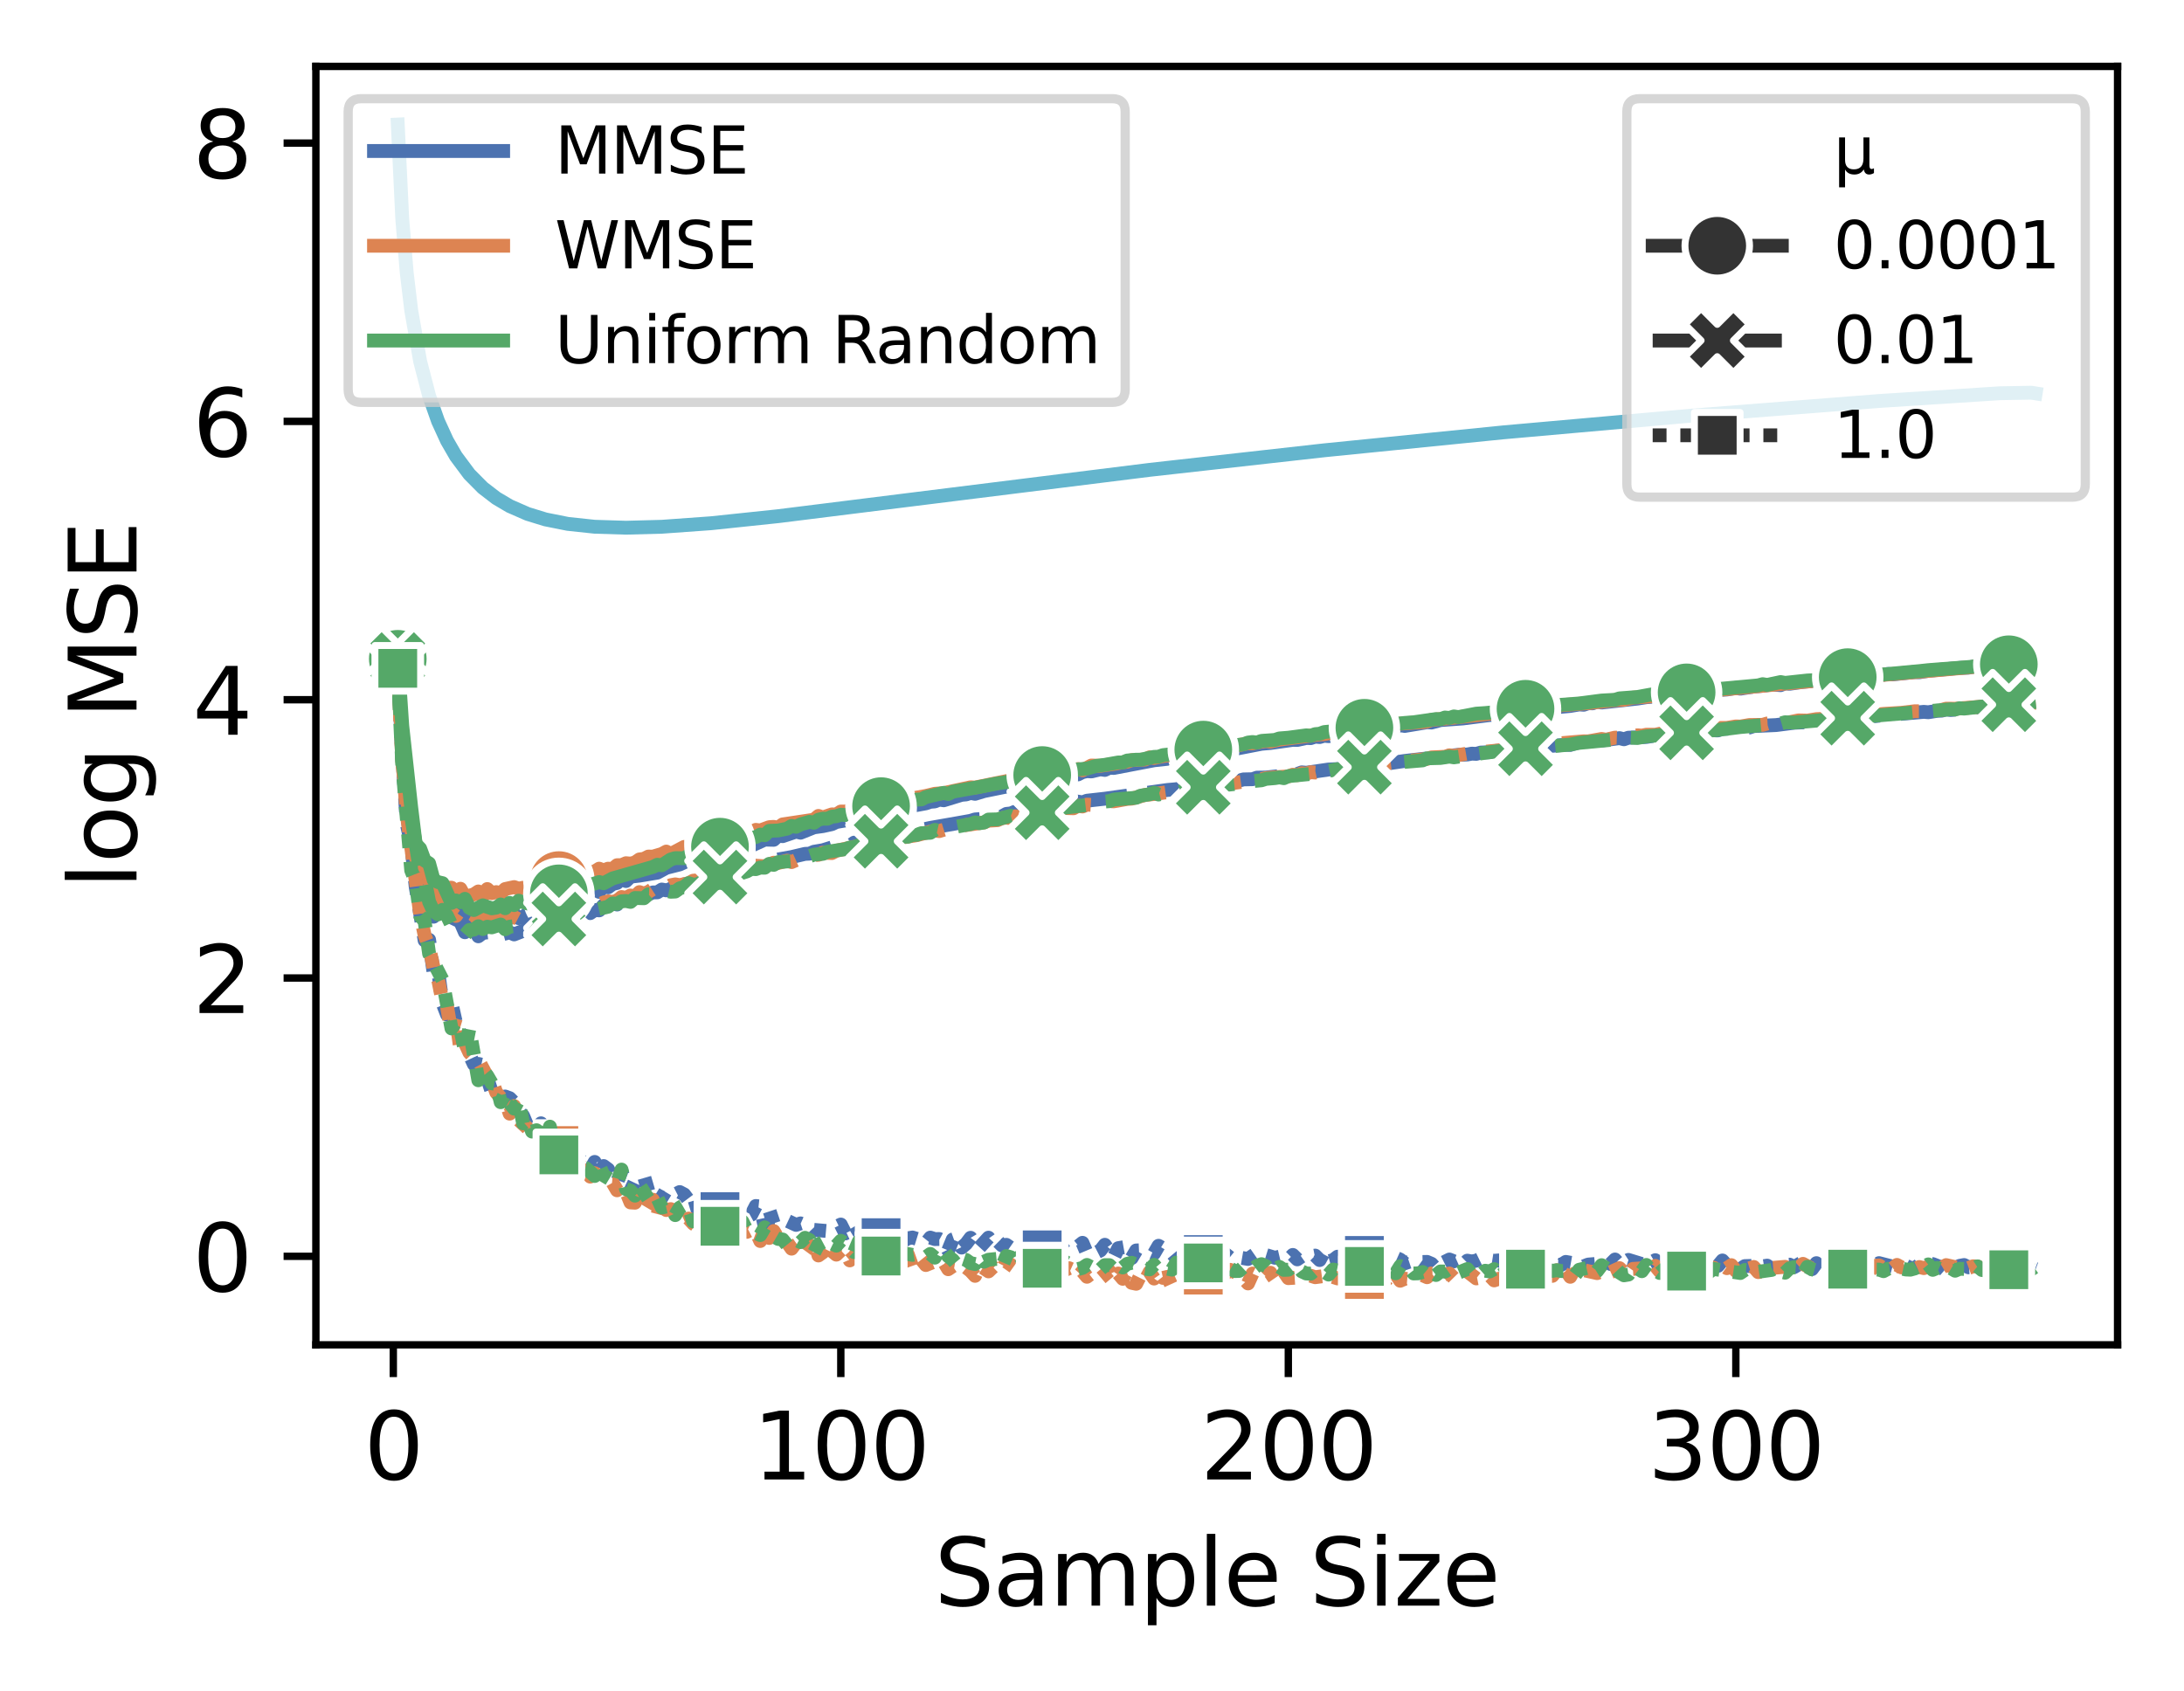 <?xml version="1.0" encoding="utf-8" standalone="no"?>
<!DOCTYPE svg PUBLIC "-//W3C//DTD SVG 1.1//EN"
  "http://www.w3.org/Graphics/SVG/1.1/DTD/svg11.dtd">
<svg xmlns:xlink="http://www.w3.org/1999/xlink" width="236.741pt" height="183.356pt" viewBox="0 0 236.741 183.356" xmlns="http://www.w3.org/2000/svg" version="1.1">
 <defs>
  <style type="text/css">*{stroke-linejoin: round; stroke-linecap: butt}</style>
 </defs>
 <g id="figure_1">
  <g id="patch_1">
   <path d="M 0 183.356 
L 236.741 183.356 
L 236.741 0 
L 0 0 
z
" style="fill: #ffffff"/>
  </g>
  <g id="axes_1">
   <g id="patch_2">
    <path d="M 34.241 145.8 
L 229.541 145.8 
L 229.541 7.2 
L 34.241 7.2 
z
" style="fill: #ffffff"/>
   </g>
   <g id="PolyCollection_1"/>
   <g id="PolyCollection_2"/>
   <g id="PolyCollection_3"/>
   <g id="PolyCollection_4"/>
   <g id="PolyCollection_5"/>
   <g id="PolyCollection_6"/>
   <g id="PolyCollection_7"/>
   <g id="PolyCollection_8"/>
   <g id="PolyCollection_9"/>
   <g id="PolyCollection_10"/>
   <g id="matplotlib.axis_1">
    <g id="xtick_1">
     <g id="line2d_1">
      <defs>
       <path id="m0c3a8b50a4" d="M 0 0 
L 0 3.5 
" style="stroke: #000000; stroke-width: 0.8"/>
      </defs>
      <g>
       <use xlink:href="#m0c3a8b50a4" x="42.633" y="145.8" style="stroke: #000000; stroke-width: 0.8"/>
      </g>
     </g>
     <g id="text_1">
      <!-- 0 -->
      <g transform="translate(39.452 160.398) scale(0.1 -0.1)">
       <defs>
        <path id="DejaVuSans-30" d="M 2034 4250 
Q 1547 4250 1301 3770 
Q 1056 3291 1056 2328 
Q 1056 1369 1301 889 
Q 1547 409 2034 409 
Q 2525 409 2770 889 
Q 3016 1369 3016 2328 
Q 3016 3291 2770 3770 
Q 2525 4250 2034 4250 
z
M 2034 4750 
Q 2819 4750 3233 4129 
Q 3647 3509 3647 2328 
Q 3647 1150 3233 529 
Q 2819 -91 2034 -91 
Q 1250 -91 836 529 
Q 422 1150 422 2328 
Q 422 3509 836 4129 
Q 1250 4750 2034 4750 
z
" transform="scale(0.016)"/>
       </defs>
       <use xlink:href="#DejaVuSans-30"/>
      </g>
     </g>
    </g>
    <g id="xtick_2">
     <g id="line2d_2">
      <g>
       <use xlink:href="#m0c3a8b50a4" x="91.142" y="145.8" style="stroke: #000000; stroke-width: 0.8"/>
      </g>
     </g>
     <g id="text_2">
      <!-- 100 -->
      <g transform="translate(81.599 160.398) scale(0.1 -0.1)">
       <defs>
        <path id="DejaVuSans-31" d="M 794 531 
L 1825 531 
L 1825 4091 
L 703 3866 
L 703 4441 
L 1819 4666 
L 2450 4666 
L 2450 531 
L 3481 531 
L 3481 0 
L 794 0 
L 794 531 
z
" transform="scale(0.016)"/>
       </defs>
       <use xlink:href="#DejaVuSans-31"/>
       <use xlink:href="#DejaVuSans-30" x="63.623"/>
       <use xlink:href="#DejaVuSans-30" x="127.246"/>
      </g>
     </g>
    </g>
    <g id="xtick_3">
     <g id="line2d_3">
      <g>
       <use xlink:href="#m0c3a8b50a4" x="139.652" y="145.8" style="stroke: #000000; stroke-width: 0.8"/>
      </g>
     </g>
     <g id="text_3">
      <!-- 200 -->
      <g transform="translate(130.108 160.398) scale(0.1 -0.1)">
       <defs>
        <path id="DejaVuSans-32" d="M 1228 531 
L 3431 531 
L 3431 0 
L 469 0 
L 469 531 
Q 828 903 1448 1529 
Q 2069 2156 2228 2338 
Q 2531 2678 2651 2914 
Q 2772 3150 2772 3378 
Q 2772 3750 2511 3984 
Q 2250 4219 1831 4219 
Q 1534 4219 1204 4116 
Q 875 4013 500 3803 
L 500 4441 
Q 881 4594 1212 4672 
Q 1544 4750 1819 4750 
Q 2544 4750 2975 4387 
Q 3406 4025 3406 3419 
Q 3406 3131 3298 2873 
Q 3191 2616 2906 2266 
Q 2828 2175 2409 1742 
Q 1991 1309 1228 531 
z
" transform="scale(0.016)"/>
       </defs>
       <use xlink:href="#DejaVuSans-32"/>
       <use xlink:href="#DejaVuSans-30" x="63.623"/>
       <use xlink:href="#DejaVuSans-30" x="127.246"/>
      </g>
     </g>
    </g>
    <g id="xtick_4">
     <g id="line2d_4">
      <g>
       <use xlink:href="#m0c3a8b50a4" x="188.162" y="145.8" style="stroke: #000000; stroke-width: 0.8"/>
      </g>
     </g>
     <g id="text_4">
      <!-- 300 -->
      <g transform="translate(178.618 160.398) scale(0.1 -0.1)">
       <defs>
        <path id="DejaVuSans-33" d="M 2597 2516 
Q 3050 2419 3304 2112 
Q 3559 1806 3559 1356 
Q 3559 666 3084 287 
Q 2609 -91 1734 -91 
Q 1441 -91 1130 -33 
Q 819 25 488 141 
L 488 750 
Q 750 597 1062 519 
Q 1375 441 1716 441 
Q 2309 441 2620 675 
Q 2931 909 2931 1356 
Q 2931 1769 2642 2001 
Q 2353 2234 1838 2234 
L 1294 2234 
L 1294 2753 
L 1863 2753 
Q 2328 2753 2575 2939 
Q 2822 3125 2822 3475 
Q 2822 3834 2567 4026 
Q 2313 4219 1838 4219 
Q 1578 4219 1281 4162 
Q 984 4106 628 3988 
L 628 4550 
Q 988 4650 1302 4700 
Q 1616 4750 1894 4750 
Q 2613 4750 3031 4423 
Q 3450 4097 3450 3541 
Q 3450 3153 3228 2886 
Q 3006 2619 2597 2516 
z
" transform="scale(0.016)"/>
       </defs>
       <use xlink:href="#DejaVuSans-33"/>
       <use xlink:href="#DejaVuSans-30" x="63.623"/>
       <use xlink:href="#DejaVuSans-30" x="127.246"/>
      </g>
     </g>
    </g>
    <g id="text_5">
     <!-- Sample Size -->
     <g transform="translate(101.289 174.077) scale(0.1 -0.1)">
      <defs>
       <path id="DejaVuSans-53" d="M 3425 4513 
L 3425 3897 
Q 3066 4069 2747 4153 
Q 2428 4238 2131 4238 
Q 1616 4238 1336 4038 
Q 1056 3838 1056 3469 
Q 1056 3159 1242 3001 
Q 1428 2844 1947 2747 
L 2328 2669 
Q 3034 2534 3370 2195 
Q 3706 1856 3706 1288 
Q 3706 609 3251 259 
Q 2797 -91 1919 -91 
Q 1588 -91 1214 -16 
Q 841 59 441 206 
L 441 856 
Q 825 641 1194 531 
Q 1563 422 1919 422 
Q 2459 422 2753 634 
Q 3047 847 3047 1241 
Q 3047 1584 2836 1778 
Q 2625 1972 2144 2069 
L 1759 2144 
Q 1053 2284 737 2584 
Q 422 2884 422 3419 
Q 422 4038 858 4394 
Q 1294 4750 2059 4750 
Q 2388 4750 2728 4690 
Q 3069 4631 3425 4513 
z
" transform="scale(0.016)"/>
       <path id="DejaVuSans-61" d="M 2194 1759 
Q 1497 1759 1228 1600 
Q 959 1441 959 1056 
Q 959 750 1161 570 
Q 1363 391 1709 391 
Q 2188 391 2477 730 
Q 2766 1069 2766 1631 
L 2766 1759 
L 2194 1759 
z
M 3341 1997 
L 3341 0 
L 2766 0 
L 2766 531 
Q 2569 213 2275 61 
Q 1981 -91 1556 -91 
Q 1019 -91 701 211 
Q 384 513 384 1019 
Q 384 1609 779 1909 
Q 1175 2209 1959 2209 
L 2766 2209 
L 2766 2266 
Q 2766 2663 2505 2880 
Q 2244 3097 1772 3097 
Q 1472 3097 1187 3025 
Q 903 2953 641 2809 
L 641 3341 
Q 956 3463 1253 3523 
Q 1550 3584 1831 3584 
Q 2591 3584 2966 3190 
Q 3341 2797 3341 1997 
z
" transform="scale(0.016)"/>
       <path id="DejaVuSans-6d" d="M 3328 2828 
Q 3544 3216 3844 3400 
Q 4144 3584 4550 3584 
Q 5097 3584 5394 3201 
Q 5691 2819 5691 2113 
L 5691 0 
L 5113 0 
L 5113 2094 
Q 5113 2597 4934 2840 
Q 4756 3084 4391 3084 
Q 3944 3084 3684 2787 
Q 3425 2491 3425 1978 
L 3425 0 
L 2847 0 
L 2847 2094 
Q 2847 2600 2669 2842 
Q 2491 3084 2119 3084 
Q 1678 3084 1418 2786 
Q 1159 2488 1159 1978 
L 1159 0 
L 581 0 
L 581 3500 
L 1159 3500 
L 1159 2956 
Q 1356 3278 1631 3431 
Q 1906 3584 2284 3584 
Q 2666 3584 2933 3390 
Q 3200 3197 3328 2828 
z
" transform="scale(0.016)"/>
       <path id="DejaVuSans-70" d="M 1159 525 
L 1159 -1331 
L 581 -1331 
L 581 3500 
L 1159 3500 
L 1159 2969 
Q 1341 3281 1617 3432 
Q 1894 3584 2278 3584 
Q 2916 3584 3314 3078 
Q 3713 2572 3713 1747 
Q 3713 922 3314 415 
Q 2916 -91 2278 -91 
Q 1894 -91 1617 61 
Q 1341 213 1159 525 
z
M 3116 1747 
Q 3116 2381 2855 2742 
Q 2594 3103 2138 3103 
Q 1681 3103 1420 2742 
Q 1159 2381 1159 1747 
Q 1159 1113 1420 752 
Q 1681 391 2138 391 
Q 2594 391 2855 752 
Q 3116 1113 3116 1747 
z
" transform="scale(0.016)"/>
       <path id="DejaVuSans-6c" d="M 603 4863 
L 1178 4863 
L 1178 0 
L 603 0 
L 603 4863 
z
" transform="scale(0.016)"/>
       <path id="DejaVuSans-65" d="M 3597 1894 
L 3597 1613 
L 953 1613 
Q 991 1019 1311 708 
Q 1631 397 2203 397 
Q 2534 397 2845 478 
Q 3156 559 3463 722 
L 3463 178 
Q 3153 47 2828 -22 
Q 2503 -91 2169 -91 
Q 1331 -91 842 396 
Q 353 884 353 1716 
Q 353 2575 817 3079 
Q 1281 3584 2069 3584 
Q 2775 3584 3186 3129 
Q 3597 2675 3597 1894 
z
M 3022 2063 
Q 3016 2534 2758 2815 
Q 2500 3097 2075 3097 
Q 1594 3097 1305 2825 
Q 1016 2553 972 2059 
L 3022 2063 
z
" transform="scale(0.016)"/>
       <path id="DejaVuSans-20" transform="scale(0.016)"/>
       <path id="DejaVuSans-69" d="M 603 3500 
L 1178 3500 
L 1178 0 
L 603 0 
L 603 3500 
z
M 603 4863 
L 1178 4863 
L 1178 4134 
L 603 4134 
L 603 4863 
z
" transform="scale(0.016)"/>
       <path id="DejaVuSans-7a" d="M 353 3500 
L 3084 3500 
L 3084 2975 
L 922 459 
L 3084 459 
L 3084 0 
L 275 0 
L 275 525 
L 2438 3041 
L 353 3041 
L 353 3500 
z
" transform="scale(0.016)"/>
      </defs>
      <use xlink:href="#DejaVuSans-53"/>
      <use xlink:href="#DejaVuSans-61" x="63.477"/>
      <use xlink:href="#DejaVuSans-6d" x="124.756"/>
      <use xlink:href="#DejaVuSans-70" x="222.168"/>
      <use xlink:href="#DejaVuSans-6c" x="285.645"/>
      <use xlink:href="#DejaVuSans-65" x="313.428"/>
      <use xlink:href="#DejaVuSans-20" x="374.951"/>
      <use xlink:href="#DejaVuSans-53" x="406.738"/>
      <use xlink:href="#DejaVuSans-69" x="470.215"/>
      <use xlink:href="#DejaVuSans-7a" x="497.998"/>
      <use xlink:href="#DejaVuSans-65" x="550.488"/>
     </g>
    </g>
   </g>
   <g id="matplotlib.axis_2">
    <g id="ytick_1">
     <g id="line2d_5">
      <defs>
       <path id="md2960a08de" d="M 0 0 
L -3.5 0 
" style="stroke: #000000; stroke-width: 0.8"/>
      </defs>
      <g>
       <use xlink:href="#md2960a08de" x="34.241" y="136.206" style="stroke: #000000; stroke-width: 0.8"/>
      </g>
     </g>
     <g id="text_6">
      <!-- 0 -->
      <g transform="translate(20.878 140.005) scale(0.1 -0.1)">
       <use xlink:href="#DejaVuSans-30"/>
      </g>
     </g>
    </g>
    <g id="ytick_2">
     <g id="line2d_6">
      <g>
       <use xlink:href="#md2960a08de" x="34.241" y="106.033" style="stroke: #000000; stroke-width: 0.8"/>
      </g>
     </g>
     <g id="text_7">
      <!-- 2 -->
      <g transform="translate(20.878 109.832) scale(0.1 -0.1)">
       <use xlink:href="#DejaVuSans-32"/>
      </g>
     </g>
    </g>
    <g id="ytick_3">
     <g id="line2d_7">
      <g>
       <use xlink:href="#md2960a08de" x="34.241" y="75.86" style="stroke: #000000; stroke-width: 0.8"/>
      </g>
     </g>
     <g id="text_8">
      <!-- 4 -->
      <g transform="translate(20.878 79.659) scale(0.1 -0.1)">
       <defs>
        <path id="DejaVuSans-34" d="M 2419 4116 
L 825 1625 
L 2419 1625 
L 2419 4116 
z
M 2253 4666 
L 3047 4666 
L 3047 1625 
L 3713 1625 
L 3713 1100 
L 3047 1100 
L 3047 0 
L 2419 0 
L 2419 1100 
L 313 1100 
L 313 1709 
L 2253 4666 
z
" transform="scale(0.016)"/>
       </defs>
       <use xlink:href="#DejaVuSans-34"/>
      </g>
     </g>
    </g>
    <g id="ytick_4">
     <g id="line2d_8">
      <g>
       <use xlink:href="#md2960a08de" x="34.241" y="45.686" style="stroke: #000000; stroke-width: 0.8"/>
      </g>
     </g>
     <g id="text_9">
      <!-- 6 -->
      <g transform="translate(20.878 49.485) scale(0.1 -0.1)">
       <defs>
        <path id="DejaVuSans-36" d="M 2113 2584 
Q 1688 2584 1439 2293 
Q 1191 2003 1191 1497 
Q 1191 994 1439 701 
Q 1688 409 2113 409 
Q 2538 409 2786 701 
Q 3034 994 3034 1497 
Q 3034 2003 2786 2293 
Q 2538 2584 2113 2584 
z
M 3366 4563 
L 3366 3988 
Q 3128 4100 2886 4159 
Q 2644 4219 2406 4219 
Q 1781 4219 1451 3797 
Q 1122 3375 1075 2522 
Q 1259 2794 1537 2939 
Q 1816 3084 2150 3084 
Q 2853 3084 3261 2657 
Q 3669 2231 3669 1497 
Q 3669 778 3244 343 
Q 2819 -91 2113 -91 
Q 1303 -91 875 529 
Q 447 1150 447 2328 
Q 447 3434 972 4092 
Q 1497 4750 2381 4750 
Q 2619 4750 2861 4703 
Q 3103 4656 3366 4563 
z
" transform="scale(0.016)"/>
       </defs>
       <use xlink:href="#DejaVuSans-36"/>
      </g>
     </g>
    </g>
    <g id="ytick_5">
     <g id="line2d_9">
      <g>
       <use xlink:href="#md2960a08de" x="34.241" y="15.513" style="stroke: #000000; stroke-width: 0.8"/>
      </g>
     </g>
     <g id="text_10">
      <!-- 8 -->
      <g transform="translate(20.878 19.312) scale(0.1 -0.1)">
       <defs>
        <path id="DejaVuSans-38" d="M 2034 2216 
Q 1584 2216 1326 1975 
Q 1069 1734 1069 1313 
Q 1069 891 1326 650 
Q 1584 409 2034 409 
Q 2484 409 2743 651 
Q 3003 894 3003 1313 
Q 3003 1734 2745 1975 
Q 2488 2216 2034 2216 
z
M 1403 2484 
Q 997 2584 770 2862 
Q 544 3141 544 3541 
Q 544 4100 942 4425 
Q 1341 4750 2034 4750 
Q 2731 4750 3128 4425 
Q 3525 4100 3525 3541 
Q 3525 3141 3298 2862 
Q 3072 2584 2669 2484 
Q 3125 2378 3379 2068 
Q 3634 1759 3634 1313 
Q 3634 634 3220 271 
Q 2806 -91 2034 -91 
Q 1263 -91 848 271 
Q 434 634 434 1313 
Q 434 1759 690 2068 
Q 947 2378 1403 2484 
z
M 1172 3481 
Q 1172 3119 1398 2916 
Q 1625 2713 2034 2713 
Q 2441 2713 2670 2916 
Q 2900 3119 2900 3481 
Q 2900 3844 2670 4047 
Q 2441 4250 2034 4250 
Q 1625 4250 1398 4047 
Q 1172 3844 1172 3481 
z
" transform="scale(0.016)"/>
       </defs>
       <use xlink:href="#DejaVuSans-38"/>
      </g>
     </g>
    </g>
    <g id="text_11">
     <!-- log MSE -->
     <g transform="translate(14.798 96.359) rotate(-90) scale(0.1 -0.1)">
      <defs>
       <path id="DejaVuSans-6f" d="M 1959 3097 
Q 1497 3097 1228 2736 
Q 959 2375 959 1747 
Q 959 1119 1226 758 
Q 1494 397 1959 397 
Q 2419 397 2687 759 
Q 2956 1122 2956 1747 
Q 2956 2369 2687 2733 
Q 2419 3097 1959 3097 
z
M 1959 3584 
Q 2709 3584 3137 3096 
Q 3566 2609 3566 1747 
Q 3566 888 3137 398 
Q 2709 -91 1959 -91 
Q 1206 -91 779 398 
Q 353 888 353 1747 
Q 353 2609 779 3096 
Q 1206 3584 1959 3584 
z
" transform="scale(0.016)"/>
       <path id="DejaVuSans-67" d="M 2906 1791 
Q 2906 2416 2648 2759 
Q 2391 3103 1925 3103 
Q 1463 3103 1205 2759 
Q 947 2416 947 1791 
Q 947 1169 1205 825 
Q 1463 481 1925 481 
Q 2391 481 2648 825 
Q 2906 1169 2906 1791 
z
M 3481 434 
Q 3481 -459 3084 -895 
Q 2688 -1331 1869 -1331 
Q 1566 -1331 1297 -1286 
Q 1028 -1241 775 -1147 
L 775 -588 
Q 1028 -725 1275 -790 
Q 1522 -856 1778 -856 
Q 2344 -856 2625 -561 
Q 2906 -266 2906 331 
L 2906 616 
Q 2728 306 2450 153 
Q 2172 0 1784 0 
Q 1141 0 747 490 
Q 353 981 353 1791 
Q 353 2603 747 3093 
Q 1141 3584 1784 3584 
Q 2172 3584 2450 3431 
Q 2728 3278 2906 2969 
L 2906 3500 
L 3481 3500 
L 3481 434 
z
" transform="scale(0.016)"/>
       <path id="DejaVuSans-4d" d="M 628 4666 
L 1569 4666 
L 2759 1491 
L 3956 4666 
L 4897 4666 
L 4897 0 
L 4281 0 
L 4281 4097 
L 3078 897 
L 2444 897 
L 1241 4097 
L 1241 0 
L 628 0 
L 628 4666 
z
" transform="scale(0.016)"/>
       <path id="DejaVuSans-45" d="M 628 4666 
L 3578 4666 
L 3578 4134 
L 1259 4134 
L 1259 2753 
L 3481 2753 
L 3481 2222 
L 1259 2222 
L 1259 531 
L 3634 531 
L 3634 0 
L 628 0 
L 628 4666 
z
" transform="scale(0.016)"/>
      </defs>
      <use xlink:href="#DejaVuSans-6c"/>
      <use xlink:href="#DejaVuSans-6f" x="27.783"/>
      <use xlink:href="#DejaVuSans-67" x="88.965"/>
      <use xlink:href="#DejaVuSans-20" x="152.441"/>
      <use xlink:href="#DejaVuSans-4d" x="184.229"/>
      <use xlink:href="#DejaVuSans-53" x="270.508"/>
      <use xlink:href="#DejaVuSans-45" x="333.984"/>
     </g>
    </g>
   </g>
   <g id="line2d_10">
    <path d="M 43.118 70.804 
L 43.603 81.825 
L 44.088 88.119 
L 44.573 91.405 
L 45.058 92.566 
L 45.543 94.946 
L 46.028 96.278 
L 46.514 96.035 
L 46.999 97.716 
L 47.969 98.6 
L 48.454 97.912 
L 48.939 98.491 
L 49.424 98.686 
L 49.909 99.79 
L 50.879 98.609 
L 51.365 98.807 
L 51.85 98.671 
L 52.335 99.592 
L 52.82 99.602 
L 53.305 100.369 
L 53.79 99.219 
L 54.275 99.169 
L 54.76 100.041 
L 55.245 99.277 
L 55.73 99.084 
L 56.216 99.538 
L 56.701 99.464 
L 57.671 98.609 
L 58.641 98.581 
L 59.126 97.729 
L 59.611 97.728 
L 60.096 97.522 
L 60.581 97.491 
L 61.066 97.609 
L 61.552 97.234 
L 62.037 97.412 
L 62.522 96.946 
L 63.007 97.065 
L 63.492 97.013 
L 63.977 96.632 
L 64.462 96.421 
L 64.947 96.693 
L 65.432 96.043 
L 65.917 96.203 
L 66.403 95.84 
L 66.888 95.724 
L 67.373 95.241 
L 67.858 95.518 
L 68.343 95.046 
L 69.313 94.934 
L 71.254 94.609 
L 72.224 94.084 
L 73.679 93.716 
L 74.649 93.264 
L 75.619 93.22 
L 76.59 92.831 
L 77.075 92.843 
L 78.045 92.499 
L 78.53 92.376 
L 79.015 92.073 
L 79.5 92.215 
L 79.985 91.784 
L 80.955 91.654 
L 81.441 91.689 
L 82.896 91.026 
L 83.866 91.048 
L 84.351 90.604 
L 84.836 90.654 
L 86.292 90.157 
L 86.777 90.278 
L 88.232 89.696 
L 89.202 89.563 
L 90.172 89.35 
L 90.657 89.119 
L 91.628 88.951 
L 92.113 88.776 
L 92.598 88.931 
L 93.083 88.692 
L 93.568 88.688 
L 94.538 88.251 
L 95.993 88.061 
L 96.479 87.851 
L 97.934 87.662 
L 98.419 87.451 
L 100.359 87.093 
L 100.844 86.928 
L 101.33 86.889 
L 101.815 86.69 
L 102.3 86.763 
L 104.24 86.171 
L 104.725 86.128 
L 105.21 85.969 
L 105.695 86.063 
L 106.666 85.768 
L 109.091 85.276 
L 110.061 85.114 
L 116.368 83.984 
L 116.853 83.957 
L 117.338 83.71 
L 117.823 83.604 
L 118.308 83.637 
L 119.278 83.404 
L 119.763 83.473 
L 120.248 83.24 
L 120.733 83.259 
L 125.099 82.426 
L 126.555 82.267 
L 127.04 82.101 
L 127.525 82.12 
L 128.98 81.854 
L 129.465 81.88 
L 131.891 81.384 
L 132.376 81.441 
L 132.861 81.289 
L 133.831 81.202 
L 136.742 80.638 
L 137.712 80.553 
L 140.137 80.21 
L 140.622 80.224 
L 141.593 80.007 
L 142.078 80.025 
L 142.563 79.861 
L 143.048 79.909 
L 143.533 79.763 
L 144.018 79.813 
L 144.988 79.597 
L 145.958 79.53 
L 147.414 79.194 
L 148.384 79.139 
L 151.294 78.82 
L 151.78 78.621 
L 152.265 78.704 
L 154.69 78.301 
L 155.175 78.334 
L 156.145 78.069 
L 158.571 77.892 
L 162.452 77.397 
L 162.937 77.371 
L 163.422 77.23 
L 163.907 77.271 
L 165.847 76.992 
L 166.333 77.015 
L 166.818 76.87 
L 167.303 76.888 
L 168.273 76.719 
L 170.213 76.537 
L 171.183 76.371 
L 171.669 76.406 
L 172.154 76.242 
L 172.639 76.25 
L 173.124 76.073 
L 173.609 76.165 
L 177.49 75.738 
L 178.46 75.586 
L 181.856 75.319 
L 182.341 75.176 
L 183.796 75.155 
L 184.281 75.032 
L 184.766 75.048 
L 185.251 74.908 
L 186.221 74.808 
L 187.192 74.751 
L 188.162 74.584 
L 188.647 74.663 
L 190.102 74.434 
L 191.072 74.347 
L 192.043 74.211 
L 193.013 74.28 
L 193.498 74.077 
L 193.983 74.131 
L 195.438 73.925 
L 197.379 73.758 
L 201.259 73.421 
L 201.745 73.41 
L 202.23 73.217 
L 202.715 73.342 
L 203.685 73.136 
L 204.17 73.157 
L 204.655 73.063 
L 205.14 73.116 
L 207.566 72.862 
L 208.051 72.883 
L 209.021 72.724 
L 212.417 72.412 
L 213.387 72.384 
L 213.872 72.278 
L 215.327 72.199 
L 220.663 71.694 
L 220.663 71.694 
" clip-path="url(#paf30f655c2)" style="fill: none; stroke: #4c72b0; stroke-width: 1.5; stroke-linecap: square"/>
    <defs>
     <path id="mab503cbad5" d="M 0 3.5 
C 0.928 3.5 1.819 3.131 2.475 2.475 
C 3.131 1.819 3.5 0.928 3.5 0 
C 3.5 -0.928 3.131 -1.819 2.475 -2.475 
C 1.819 -3.131 0.928 -3.5 0 -3.5 
C -0.928 -3.5 -1.819 -3.131 -2.475 -2.475 
C -3.131 -1.819 -3.5 -0.928 -3.5 0 
C -3.5 0.928 -3.131 1.819 -2.475 2.475 
C -1.819 3.131 -0.928 3.5 0 3.5 
z
" style="stroke: #ffffff; stroke-width: 0.75"/>
    </defs>
    <g clip-path="url(#paf30f655c2)">
     <use xlink:href="#mab503cbad5" x="43.118" y="70.804" style="fill: #4c72b0; stroke: #ffffff; stroke-width: 0.75"/>
     <use xlink:href="#mab503cbad5" x="60.581" y="97.491" style="fill: #4c72b0; stroke: #ffffff; stroke-width: 0.75"/>
     <use xlink:href="#mab503cbad5" x="78.045" y="92.499" style="fill: #4c72b0; stroke: #ffffff; stroke-width: 0.75"/>
     <use xlink:href="#mab503cbad5" x="95.508" y="88.057" style="fill: #4c72b0; stroke: #ffffff; stroke-width: 0.75"/>
     <use xlink:href="#mab503cbad5" x="112.972" y="84.536" style="fill: #4c72b0; stroke: #ffffff; stroke-width: 0.75"/>
     <use xlink:href="#mab503cbad5" x="130.435" y="81.713" style="fill: #4c72b0; stroke: #ffffff; stroke-width: 0.75"/>
     <use xlink:href="#mab503cbad5" x="147.899" y="79.221" style="fill: #4c72b0; stroke: #ffffff; stroke-width: 0.75"/>
     <use xlink:href="#mab503cbad5" x="165.362" y="76.968" style="fill: #4c72b0; stroke: #ffffff; stroke-width: 0.75"/>
     <use xlink:href="#mab503cbad5" x="182.826" y="75.183" style="fill: #4c72b0; stroke: #ffffff; stroke-width: 0.75"/>
     <use xlink:href="#mab503cbad5" x="200.289" y="73.484" style="fill: #4c72b0; stroke: #ffffff; stroke-width: 0.75"/>
     <use xlink:href="#mab503cbad5" x="217.753" y="71.969" style="fill: #4c72b0; stroke: #ffffff; stroke-width: 0.75"/>
    </g>
   </g>
   <g id="line2d_11">
    <path d="M 43.118 70.912 
L 43.603 82.101 
L 45.058 94.038 
L 45.543 96.22 
L 46.028 96.523 
L 46.514 99.098 
L 46.999 99.385 
L 47.484 98.645 
L 47.969 98.957 
L 48.454 99.664 
L 48.939 100.672 
L 49.424 99.666 
L 49.909 99.952 
L 50.394 101.07 
L 50.879 100.559 
L 51.365 100.535 
L 51.85 101.511 
L 52.335 101.145 
L 52.82 101.084 
L 53.305 101.377 
L 53.79 100.819 
L 54.275 101.342 
L 55.245 101.082 
L 55.73 101.305 
L 57.186 100.731 
L 57.671 100.15 
L 59.126 99.632 
L 59.611 100.126 
L 60.581 99.403 
L 61.066 99.392 
L 61.552 99.079 
L 62.037 99.096 
L 62.522 99.231 
L 63.007 98.766 
L 63.492 98.764 
L 63.977 98.998 
L 64.462 98.659 
L 64.947 98.698 
L 65.432 98.137 
L 65.917 98.112 
L 66.403 97.903 
L 66.888 98.066 
L 67.373 97.679 
L 67.858 97.574 
L 68.343 97.277 
L 68.828 97.399 
L 69.313 97.044 
L 70.283 96.953 
L 70.768 96.756 
L 71.254 96.744 
L 71.739 96.439 
L 72.224 96.529 
L 72.709 96.373 
L 73.194 96.014 
L 73.679 96.158 
L 74.164 95.872 
L 74.649 95.818 
L 75.134 95.42 
L 76.104 95.6 
L 76.59 95.217 
L 77.56 94.97 
L 78.045 94.897 
L 78.53 94.661 
L 79.985 94.528 
L 80.47 94.107 
L 80.955 94.146 
L 81.441 94.07 
L 82.411 93.751 
L 83.381 93.589 
L 83.866 93.267 
L 85.806 92.919 
L 87.262 92.575 
L 87.747 92.552 
L 88.232 92.344 
L 89.202 92.178 
L 90.172 91.877 
L 90.657 91.906 
L 92.113 91.698 
L 92.598 91.354 
L 94.053 91.275 
L 94.538 90.927 
L 96.479 90.648 
L 96.964 90.477 
L 98.419 90.282 
L 99.874 89.974 
L 100.844 89.76 
L 103.755 89.25 
L 105.21 88.991 
L 105.695 88.84 
L 107.151 88.722 
L 108.121 88.41 
L 108.606 88.511 
L 109.091 88.24 
L 109.576 88.188 
L 110.061 87.988 
L 110.546 88.055 
L 113.457 87.717 
L 113.942 87.391 
L 114.427 87.434 
L 115.397 87.178 
L 115.882 87.297 
L 116.853 86.908 
L 117.338 86.993 
L 117.823 86.81 
L 119.763 86.594 
L 126.555 85.646 
L 127.525 85.561 
L 128.495 85.319 
L 128.98 85.311 
L 129.465 85.178 
L 129.95 85.248 
L 130.92 84.944 
L 132.376 84.858 
L 133.831 84.744 
L 134.801 84.501 
L 135.771 84.479 
L 136.256 84.31 
L 137.227 84.296 
L 139.652 84.025 
L 140.137 83.73 
L 140.622 83.916 
L 141.107 83.734 
L 141.593 83.779 
L 144.018 83.428 
L 144.988 83.382 
L 145.958 83.287 
L 148.869 82.85 
L 149.354 82.975 
L 149.839 82.754 
L 150.809 82.714 
L 152.265 82.5 
L 153.72 82.335 
L 154.69 82.228 
L 158.086 81.838 
L 159.056 81.798 
L 159.541 81.707 
L 160.026 81.73 
L 160.511 81.592 
L 161.482 81.551 
L 161.967 81.433 
L 162.937 81.362 
L 164.392 81.215 
L 166.333 80.997 
L 169.728 80.749 
L 170.213 80.762 
L 171.183 80.45 
L 171.669 80.529 
L 172.639 80.408 
L 175.549 80.026 
L 176.034 80.148 
L 176.52 79.979 
L 178.46 79.898 
L 179.43 79.739 
L 185.251 79.179 
L 186.221 79.185 
L 186.707 79.004 
L 187.677 79.007 
L 188.162 78.897 
L 189.617 78.875 
L 190.102 78.718 
L 192.528 78.609 
L 194.468 78.358 
L 196.409 78.266 
L 197.864 78.05 
L 198.349 78.088 
L 199.319 77.945 
L 199.804 77.976 
L 201.259 77.789 
L 202.715 77.685 
L 204.17 77.548 
L 205.14 77.472 
L 208.536 77.177 
L 209.021 77.219 
L 209.991 77.062 
L 210.476 77.045 
L 210.961 76.906 
L 211.447 76.977 
L 216.783 76.457 
L 217.268 76.529 
L 219.208 76.328 
L 220.663 76.174 
L 220.663 76.174 
" clip-path="url(#paf30f655c2)" style="fill: none; stroke-dasharray: 6,2.25; stroke-dashoffset: 0; stroke: #4c72b0; stroke-width: 1.5"/>
    <defs>
     <path id="m802341161a" d="M -1.75 3.5 
L 0 1.75 
L 1.75 3.5 
L 3.5 1.75 
L 1.75 0 
L 3.5 -1.75 
L 1.75 -3.5 
L 0 -1.75 
L -1.75 -3.5 
L -3.5 -1.75 
L -1.75 0 
L -3.5 1.75 
z
" style="stroke: #ffffff; stroke-width: 0.75; stroke-linejoin: miter"/>
    </defs>
    <g clip-path="url(#paf30f655c2)">
     <use xlink:href="#m802341161a" x="43.118" y="70.912" style="fill: #4c72b0; stroke: #ffffff; stroke-width: 0.75; stroke-linejoin: miter"/>
     <use xlink:href="#m802341161a" x="60.581" y="99.403" style="fill: #4c72b0; stroke: #ffffff; stroke-width: 0.75; stroke-linejoin: miter"/>
     <use xlink:href="#m802341161a" x="78.045" y="94.897" style="fill: #4c72b0; stroke: #ffffff; stroke-width: 0.75; stroke-linejoin: miter"/>
     <use xlink:href="#m802341161a" x="95.508" y="90.883" style="fill: #4c72b0; stroke: #ffffff; stroke-width: 0.75; stroke-linejoin: miter"/>
     <use xlink:href="#m802341161a" x="112.972" y="87.581" style="fill: #4c72b0; stroke: #ffffff; stroke-width: 0.75; stroke-linejoin: miter"/>
     <use xlink:href="#m802341161a" x="130.435" y="85.085" style="fill: #4c72b0; stroke: #ffffff; stroke-width: 0.75; stroke-linejoin: miter"/>
     <use xlink:href="#m802341161a" x="147.899" y="82.948" style="fill: #4c72b0; stroke: #ffffff; stroke-width: 0.75; stroke-linejoin: miter"/>
     <use xlink:href="#m802341161a" x="165.362" y="81.14" style="fill: #4c72b0; stroke: #ffffff; stroke-width: 0.75; stroke-linejoin: miter"/>
     <use xlink:href="#m802341161a" x="182.826" y="79.462" style="fill: #4c72b0; stroke: #ffffff; stroke-width: 0.75; stroke-linejoin: miter"/>
     <use xlink:href="#m802341161a" x="200.289" y="77.891" style="fill: #4c72b0; stroke: #ffffff; stroke-width: 0.75; stroke-linejoin: miter"/>
     <use xlink:href="#m802341161a" x="217.753" y="76.461" style="fill: #4c72b0; stroke: #ffffff; stroke-width: 0.75; stroke-linejoin: miter"/>
    </g>
   </g>
   <g id="line2d_12">
    <path d="M 43.118 71.563 
L 43.603 81.69 
L 44.088 89.308 
L 44.573 91.498 
L 45.058 96.136 
L 46.028 101.956 
L 46.514 101.887 
L 46.999 105.462 
L 47.484 105.222 
L 47.969 108.743 
L 48.454 109.994 
L 48.939 108.734 
L 49.424 110.907 
L 49.909 112.041 
L 50.394 112.378 
L 50.879 114.327 
L 51.365 115.374 
L 51.85 115.345 
L 52.335 115.452 
L 53.305 118.371 
L 53.79 118.921 
L 54.275 118.999 
L 54.76 118.879 
L 55.245 119.058 
L 55.73 119.547 
L 56.216 120.411 
L 56.701 120.973 
L 57.186 122.128 
L 57.671 122.825 
L 58.156 122.832 
L 58.641 121.785 
L 59.126 123.947 
L 59.611 124.384 
L 60.096 124.509 
L 60.581 125.012 
L 61.066 122.719 
L 61.552 126.188 
L 62.037 125.021 
L 62.522 125.132 
L 63.007 125.962 
L 63.492 125.887 
L 63.977 126.856 
L 64.462 125.972 
L 64.947 127.108 
L 65.432 126.419 
L 65.917 126.775 
L 66.403 127.819 
L 66.888 128.155 
L 67.373 126.947 
L 67.858 128.692 
L 68.343 129.101 
L 68.828 128.073 
L 69.313 127.707 
L 69.798 127.504 
L 70.283 129.163 
L 70.768 128.677 
L 71.254 129.575 
L 71.739 129.826 
L 72.224 129.021 
L 73.194 129.487 
L 73.679 129.239 
L 74.164 129.495 
L 74.649 130.142 
L 75.134 129.596 
L 75.619 131.195 
L 76.104 130.894 
L 76.59 130.334 
L 77.56 130.379 
L 78.045 131.36 
L 79.015 131.679 
L 79.5 132.521 
L 79.985 131.581 
L 80.47 131.66 
L 80.955 131.956 
L 81.441 131.692 
L 81.926 130.751 
L 82.411 130.803 
L 82.896 133.001 
L 83.381 131.167 
L 83.866 132.63 
L 84.351 132.656 
L 84.836 132.413 
L 85.321 132.344 
L 86.292 132.798 
L 86.777 132.637 
L 87.262 132.848 
L 87.747 132.827 
L 88.232 133.338 
L 89.687 133.466 
L 91.142 132.76 
L 91.628 133.724 
L 92.113 133.496 
L 92.598 132.735 
L 93.083 133.549 
L 93.568 133.31 
L 94.053 134.225 
L 94.538 132.874 
L 95.508 134.181 
L 95.993 133.437 
L 96.479 134.02 
L 96.964 133.65 
L 97.449 134.275 
L 97.934 134.523 
L 98.419 134.255 
L 98.904 134.165 
L 99.389 134.314 
L 99.874 134.315 
L 100.359 134.783 
L 100.844 134.178 
L 101.33 134.337 
L 101.815 134.329 
L 102.3 134.596 
L 102.785 135.566 
L 103.27 134.382 
L 103.755 134.207 
L 104.24 135.259 
L 104.725 134.842 
L 105.21 134.197 
L 105.695 135.015 
L 106.18 135.245 
L 107.151 134.184 
L 107.636 134.884 
L 108.121 134.545 
L 108.606 135.025 
L 109.091 134.961 
L 109.576 135.297 
L 110.061 134.37 
L 110.546 134.421 
L 111.031 134.736 
L 111.517 134.901 
L 112.002 135.443 
L 112.487 135.05 
L 112.972 135.505 
L 113.457 134.915 
L 113.942 135.564 
L 114.427 135.909 
L 114.912 134.939 
L 115.397 135.56 
L 115.882 135.677 
L 116.368 135.31 
L 116.853 135.133 
L 117.338 134.742 
L 117.823 135.891 
L 118.308 135.741 
L 118.793 135.824 
L 119.278 135.575 
L 119.763 134.955 
L 120.733 136.32 
L 121.218 135.322 
L 122.189 135.15 
L 122.674 136.394 
L 123.159 135.57 
L 123.644 135.55 
L 124.129 135.72 
L 124.614 135.683 
L 125.099 135.898 
L 125.584 135.063 
L 126.555 135.653 
L 127.04 135.856 
L 127.525 136.439 
L 128.01 136.4 
L 128.495 136.039 
L 129.465 136.142 
L 129.95 136.597 
L 130.435 136.016 
L 130.92 135.792 
L 131.406 136.19 
L 131.891 135.709 
L 132.861 135.973 
L 133.346 136.363 
L 133.831 136.069 
L 134.316 136.325 
L 135.286 136.494 
L 136.256 135.82 
L 136.742 136.214 
L 137.227 136.068 
L 138.197 136.363 
L 139.167 136.133 
L 139.652 136.533 
L 140.137 136.055 
L 140.622 136.535 
L 141.107 136.196 
L 141.593 136.101 
L 142.078 136.22 
L 142.563 136.126 
L 143.048 136.609 
L 143.533 135.724 
L 144.018 136.751 
L 144.503 136.619 
L 144.988 136.245 
L 145.473 136.242 
L 145.958 136.819 
L 146.444 136.418 
L 146.929 136.521 
L 147.414 136.018 
L 147.899 136.106 
L 148.384 136.543 
L 148.869 135.973 
L 149.354 136.716 
L 149.839 136.583 
L 150.324 136.6 
L 151.294 136.348 
L 151.78 136.564 
L 152.265 136.96 
L 153.72 136.472 
L 154.205 136.82 
L 154.69 136.811 
L 155.175 137.016 
L 155.66 137.556 
L 156.145 137.037 
L 157.116 136.553 
L 157.601 136.75 
L 158.086 136.532 
L 158.571 137.144 
L 159.056 136.677 
L 159.541 136.762 
L 160.026 136.677 
L 160.511 136.441 
L 160.996 136.376 
L 161.482 136.617 
L 161.967 136.692 
L 162.452 136.649 
L 163.422 137 
L 163.907 136.635 
L 164.877 137.24 
L 165.362 136.877 
L 165.847 136.294 
L 166.333 136.932 
L 167.303 136.947 
L 167.788 137.188 
L 168.273 136.441 
L 168.758 137.102 
L 169.243 137.127 
L 169.728 136.812 
L 170.698 136.985 
L 171.183 136.695 
L 171.669 137.291 
L 172.154 137.099 
L 173.124 137.018 
L 173.609 137.09 
L 174.094 136.664 
L 174.579 137.037 
L 175.064 136.55 
L 175.549 137.086 
L 176.034 136.908 
L 176.52 136.595 
L 178.46 137.19 
L 179.43 136.624 
L 179.915 137.449 
L 180.885 136.974 
L 181.371 137.543 
L 181.856 137.067 
L 182.341 137.106 
L 182.826 136.745 
L 183.311 137.04 
L 183.796 137.009 
L 184.281 137.118 
L 184.766 137.475 
L 185.251 136.712 
L 185.736 137.345 
L 186.221 137.241 
L 186.707 136.657 
L 187.192 137.208 
L 187.677 137.086 
L 188.162 137.146 
L 188.647 137.578 
L 189.132 137.267 
L 190.102 137.237 
L 190.587 137.54 
L 191.072 137.294 
L 191.558 137.215 
L 192.043 137.583 
L 192.528 137.26 
L 193.013 137.359 
L 193.498 137.133 
L 193.983 137.107 
L 194.468 137.378 
L 195.438 136.804 
L 195.923 137.312 
L 196.409 137.598 
L 196.894 136.947 
L 197.379 137.473 
L 197.864 137.206 
L 198.349 137.511 
L 198.834 137.128 
L 199.319 137.383 
L 199.804 137.334 
L 200.289 137.026 
L 200.774 137.679 
L 201.259 137.178 
L 201.745 137.337 
L 202.23 137.257 
L 203.2 137.339 
L 203.685 136.944 
L 205.14 137.316 
L 205.625 137.245 
L 206.11 137.301 
L 206.596 137.226 
L 207.081 137.466 
L 207.566 137.462 
L 208.051 137.134 
L 209.021 137.051 
L 209.506 137.049 
L 210.476 137.421 
L 210.961 137.841 
L 211.447 137.474 
L 211.932 137.559 
L 212.417 137.239 
L 212.902 137.149 
L 213.387 137.399 
L 213.872 137.368 
L 214.357 137.566 
L 214.842 137.611 
L 215.812 137.4 
L 216.297 137.181 
L 216.783 137.474 
L 217.268 137.592 
L 217.753 137.49 
L 218.238 137.525 
L 218.723 137.772 
L 220.178 137.408 
L 220.663 137.592 
L 220.663 137.592 
" clip-path="url(#paf30f655c2)" style="fill: none; stroke-dasharray: 1.5,1.5; stroke-dashoffset: 0; stroke: #4c72b0; stroke-width: 1.5"/>
    <defs>
     <path id="m25c62c9d31" d="M -2.475 -2.475 
L -2.475 2.475 
L 2.475 2.475 
L 2.475 -2.475 
z
" style="stroke: #ffffff; stroke-width: 0.75; stroke-linejoin: miter"/>
    </defs>
    <g clip-path="url(#paf30f655c2)">
     <use xlink:href="#m25c62c9d31" x="43.118" y="71.563" style="fill: #4c72b0; stroke: #ffffff; stroke-width: 0.75; stroke-linejoin: miter"/>
     <use xlink:href="#m25c62c9d31" x="60.581" y="125.012" style="fill: #4c72b0; stroke: #ffffff; stroke-width: 0.75; stroke-linejoin: miter"/>
     <use xlink:href="#m25c62c9d31" x="78.045" y="131.36" style="fill: #4c72b0; stroke: #ffffff; stroke-width: 0.75; stroke-linejoin: miter"/>
     <use xlink:href="#m25c62c9d31" x="95.508" y="134.181" style="fill: #4c72b0; stroke: #ffffff; stroke-width: 0.75; stroke-linejoin: miter"/>
     <use xlink:href="#m25c62c9d31" x="112.972" y="135.505" style="fill: #4c72b0; stroke: #ffffff; stroke-width: 0.75; stroke-linejoin: miter"/>
     <use xlink:href="#m25c62c9d31" x="130.435" y="136.016" style="fill: #4c72b0; stroke: #ffffff; stroke-width: 0.75; stroke-linejoin: miter"/>
     <use xlink:href="#m25c62c9d31" x="147.899" y="136.106" style="fill: #4c72b0; stroke: #ffffff; stroke-width: 0.75; stroke-linejoin: miter"/>
     <use xlink:href="#m25c62c9d31" x="165.362" y="136.877" style="fill: #4c72b0; stroke: #ffffff; stroke-width: 0.75; stroke-linejoin: miter"/>
     <use xlink:href="#m25c62c9d31" x="182.826" y="136.745" style="fill: #4c72b0; stroke: #ffffff; stroke-width: 0.75; stroke-linejoin: miter"/>
     <use xlink:href="#m25c62c9d31" x="200.289" y="137.026" style="fill: #4c72b0; stroke: #ffffff; stroke-width: 0.75; stroke-linejoin: miter"/>
     <use xlink:href="#m25c62c9d31" x="217.753" y="137.49" style="fill: #4c72b0; stroke: #ffffff; stroke-width: 0.75; stroke-linejoin: miter"/>
    </g>
   </g>
   <g id="line2d_13">
    <path d="M 43.118 71.804 
L 43.603 81.156 
L 44.088 86.498 
L 45.058 92.967 
L 45.543 92.407 
L 46.028 93.32 
L 46.514 95.268 
L 47.484 96.192 
L 47.969 96.089 
L 48.454 96.242 
L 48.939 96.244 
L 49.424 96.753 
L 49.909 96.355 
L 50.394 97.24 
L 51.365 96.97 
L 51.85 96.648 
L 52.335 97.178 
L 52.82 96.387 
L 53.305 96.831 
L 53.79 96.718 
L 54.275 96.853 
L 54.76 96.385 
L 55.73 96.174 
L 56.216 96.349 
L 56.701 96.245 
L 57.186 96.368 
L 57.671 96.107 
L 59.611 95.717 
L 60.096 95.388 
L 60.581 95.416 
L 61.066 95.23 
L 61.552 95.227 
L 63.492 94.507 
L 63.977 94.583 
L 64.462 94.487 
L 64.947 94.178 
L 65.432 94.365 
L 65.917 94.178 
L 66.403 94.213 
L 66.888 93.802 
L 67.373 93.793 
L 67.858 93.586 
L 68.343 93.631 
L 68.828 93.513 
L 69.313 93.176 
L 69.798 93.113 
L 70.283 92.865 
L 70.768 92.872 
L 71.739 92.588 
L 72.224 92.324 
L 72.709 92.59 
L 74.164 91.819 
L 74.649 91.792 
L 75.134 91.563 
L 75.619 91.603 
L 76.104 91.426 
L 76.59 91.412 
L 77.56 90.966 
L 78.045 91.172 
L 78.53 90.774 
L 79.015 90.789 
L 79.5 90.524 
L 79.985 90.67 
L 80.47 90.394 
L 81.441 90.273 
L 81.926 89.971 
L 82.411 90.035 
L 83.381 89.679 
L 83.866 89.645 
L 84.351 89.734 
L 84.836 89.381 
L 88.232 88.87 
L 88.717 88.46 
L 89.202 88.625 
L 90.172 88.295 
L 90.657 88.3 
L 91.142 87.985 
L 91.628 87.989 
L 92.113 87.822 
L 93.083 87.735 
L 93.568 87.538 
L 94.053 87.594 
L 95.508 87.19 
L 97.449 86.832 
L 97.934 86.86 
L 99.389 86.468 
L 100.359 86.295 
L 101.33 86.06 
L 102.3 85.985 
L 105.21 85.355 
L 105.695 85.382 
L 111.517 84.196 
L 112.002 84.275 
L 112.972 84.061 
L 113.457 84.049 
L 114.427 83.806 
L 115.397 83.571 
L 115.882 83.627 
L 116.853 83.378 
L 117.338 83.51 
L 118.308 82.994 
L 119.278 83.024 
L 120.733 82.821 
L 121.704 82.643 
L 122.189 82.586 
L 122.674 82.412 
L 124.129 82.344 
L 124.614 82.106 
L 125.099 82.182 
L 126.069 81.971 
L 128.495 81.628 
L 128.98 81.426 
L 129.465 81.533 
L 130.92 81.175 
L 131.891 81.163 
L 132.376 81.008 
L 132.861 81.026 
L 133.346 80.882 
L 133.831 80.883 
L 135.286 80.576 
L 135.771 80.589 
L 136.742 80.406 
L 137.227 80.343 
L 137.712 80.403 
L 138.682 80.188 
L 140.137 79.998 
L 143.048 79.622 
L 143.533 79.602 
L 144.503 79.399 
L 145.958 79.283 
L 146.929 79.028 
L 147.414 79.133 
L 147.899 78.952 
L 148.869 78.907 
L 149.354 78.729 
L 150.324 78.726 
L 151.78 78.451 
L 154.205 78.289 
L 154.69 78.225 
L 155.175 78.045 
L 156.631 77.912 
L 161.967 77.333 
L 164.877 76.976 
L 166.333 76.936 
L 167.303 76.667 
L 167.788 76.677 
L 169.243 76.463 
L 171.183 76.303 
L 172.154 76.23 
L 175.064 75.906 
L 176.034 75.867 
L 177.005 75.636 
L 178.46 75.54 
L 199.804 73.515 
L 200.289 73.543 
L 201.745 73.283 
L 202.715 73.29 
L 213.872 72.315 
L 214.357 72.132 
L 215.327 72.185 
L 215.812 72.033 
L 217.268 72.085 
L 218.238 71.906 
L 218.723 71.96 
L 220.178 71.706 
L 220.663 71.722 
L 220.663 71.722 
" clip-path="url(#paf30f655c2)" style="fill: none; stroke: #dd8452; stroke-width: 1.5; stroke-linecap: square"/>
    <defs>
     <path id="ma68491fb8d" d="M 0 3.5 
C 0.928 3.5 1.819 3.131 2.475 2.475 
C 3.131 1.819 3.5 0.928 3.5 0 
C 3.5 -0.928 3.131 -1.819 2.475 -2.475 
C 1.819 -3.131 0.928 -3.5 0 -3.5 
C -0.928 -3.5 -1.819 -3.131 -2.475 -2.475 
C -3.131 -1.819 -3.5 -0.928 -3.5 0 
C -3.5 0.928 -3.131 1.819 -2.475 2.475 
C -1.819 3.131 -0.928 3.5 0 3.5 
z
" style="stroke: #ffffff; stroke-width: 0.75"/>
    </defs>
    <g clip-path="url(#paf30f655c2)">
     <use xlink:href="#ma68491fb8d" x="43.118" y="71.804" style="fill: #dd8452; stroke: #ffffff; stroke-width: 0.75"/>
     <use xlink:href="#ma68491fb8d" x="60.581" y="95.416" style="fill: #dd8452; stroke: #ffffff; stroke-width: 0.75"/>
     <use xlink:href="#ma68491fb8d" x="78.045" y="91.172" style="fill: #dd8452; stroke: #ffffff; stroke-width: 0.75"/>
     <use xlink:href="#ma68491fb8d" x="95.508" y="87.19" style="fill: #dd8452; stroke: #ffffff; stroke-width: 0.75"/>
     <use xlink:href="#ma68491fb8d" x="112.972" y="84.061" style="fill: #dd8452; stroke: #ffffff; stroke-width: 0.75"/>
     <use xlink:href="#ma68491fb8d" x="130.435" y="81.33" style="fill: #dd8452; stroke: #ffffff; stroke-width: 0.75"/>
     <use xlink:href="#ma68491fb8d" x="147.899" y="78.952" style="fill: #dd8452; stroke: #ffffff; stroke-width: 0.75"/>
     <use xlink:href="#ma68491fb8d" x="165.362" y="76.988" style="fill: #dd8452; stroke: #ffffff; stroke-width: 0.75"/>
     <use xlink:href="#ma68491fb8d" x="182.826" y="75.081" style="fill: #dd8452; stroke: #ffffff; stroke-width: 0.75"/>
     <use xlink:href="#ma68491fb8d" x="200.289" y="73.543" style="fill: #dd8452; stroke: #ffffff; stroke-width: 0.75"/>
     <use xlink:href="#ma68491fb8d" x="217.753" y="71.995" style="fill: #dd8452; stroke: #ffffff; stroke-width: 0.75"/>
    </g>
   </g>
   <g id="line2d_14">
    <path d="M 43.118 72.19 
L 43.603 82.423 
L 44.088 87.098 
L 44.573 89.895 
L 46.028 96.381 
L 46.514 95.708 
L 46.999 96.983 
L 48.454 99.214 
L 48.939 98.956 
L 49.424 99.302 
L 49.909 98.61 
L 50.394 99.228 
L 50.879 98.898 
L 51.365 99.195 
L 51.85 99.739 
L 52.335 99.763 
L 52.82 99.49 
L 53.305 99.398 
L 53.79 99.889 
L 54.275 99.372 
L 54.76 99.538 
L 55.245 99.166 
L 56.701 99.923 
L 57.671 99.673 
L 58.156 99.225 
L 59.126 98.613 
L 59.611 99.272 
L 60.096 98.897 
L 60.581 98.856 
L 61.552 98.578 
L 62.037 98.755 
L 62.522 98.238 
L 63.007 98.301 
L 63.492 98.125 
L 63.977 98.24 
L 64.462 98.054 
L 64.947 98.118 
L 65.432 97.847 
L 65.917 97.72 
L 66.403 97.784 
L 66.888 97.64 
L 67.373 97.252 
L 67.858 97.342 
L 68.343 97.088 
L 68.828 97.191 
L 69.313 96.72 
L 69.798 96.879 
L 70.283 96.698 
L 70.768 96.379 
L 71.254 96.583 
L 71.739 96.202 
L 72.224 96.242 
L 72.709 95.972 
L 73.194 95.88 
L 73.679 95.962 
L 74.649 95.753 
L 75.134 95.484 
L 75.619 95.442 
L 76.104 95.227 
L 76.59 95.147 
L 77.075 95.181 
L 77.56 94.791 
L 78.045 94.899 
L 81.441 94.086 
L 81.926 93.858 
L 82.896 93.917 
L 83.866 93.53 
L 84.351 93.561 
L 85.321 93.313 
L 85.806 93.465 
L 87.262 92.82 
L 88.232 92.706 
L 88.717 92.673 
L 89.202 92.448 
L 90.172 92.485 
L 90.657 92.23 
L 92.598 91.815 
L 98.419 90.695 
L 99.389 90.541 
L 101.33 90.045 
L 101.815 90.104 
L 103.27 89.662 
L 106.666 89.163 
L 107.151 88.977 
L 108.121 88.92 
L 108.606 88.699 
L 109.091 88.639 
L 109.576 88.721 
L 110.061 88.498 
L 110.546 88.643 
L 111.031 88.344 
L 111.517 88.344 
L 112.002 88.11 
L 112.972 88.091 
L 113.457 87.941 
L 113.942 87.949 
L 115.397 87.601 
L 116.368 87.628 
L 116.853 87.353 
L 117.338 87.436 
L 117.823 87.234 
L 118.308 87.262 
L 119.763 86.847 
L 120.733 86.875 
L 122.189 86.615 
L 122.674 86.583 
L 124.129 86.186 
L 125.099 86.082 
L 136.742 84.469 
L 137.227 84.357 
L 138.197 84.273 
L 139.652 84.172 
L 140.137 83.993 
L 140.622 84.037 
L 141.107 83.832 
L 141.593 83.881 
L 142.078 83.721 
L 142.563 83.756 
L 144.018 83.447 
L 144.503 83.545 
L 149.354 82.858 
L 154.69 82.273 
L 155.175 82.114 
L 156.631 82.047 
L 157.116 81.888 
L 157.601 81.948 
L 159.056 81.697 
L 159.541 81.747 
L 160.511 81.551 
L 167.788 80.798 
L 168.273 80.66 
L 170.213 80.491 
L 171.669 80.373 
L 172.154 80.378 
L 173.609 80.115 
L 174.094 80.199 
L 175.064 79.97 
L 175.549 79.987 
L 176.034 79.854 
L 177.005 79.871 
L 177.49 79.721 
L 177.975 79.754 
L 178.46 79.658 
L 179.43 79.657 
L 180.4 79.456 
L 181.371 79.423 
L 182.341 79.286 
L 183.796 79.246 
L 184.281 79.124 
L 185.251 79.07 
L 186.221 78.92 
L 187.192 78.917 
L 188.162 78.757 
L 188.647 78.774 
L 189.617 78.606 
L 191.072 78.584 
L 191.558 78.441 
L 193.983 78.304 
L 194.953 78.103 
L 195.923 78.125 
L 196.894 77.967 
L 198.349 77.905 
L 201.745 77.524 
L 202.23 77.608 
L 203.2 77.491 
L 204.17 77.401 
L 206.11 77.283 
L 207.566 77.111 
L 209.021 77.113 
L 209.991 76.966 
L 210.476 76.968 
L 210.961 76.834 
L 211.932 76.841 
L 216.783 76.45 
L 220.663 76.19 
L 220.663 76.19 
" clip-path="url(#paf30f655c2)" style="fill: none; stroke-dasharray: 6,2.25; stroke-dashoffset: 0; stroke: #dd8452; stroke-width: 1.5"/>
    <defs>
     <path id="m78ab6b2f36" d="M -1.75 3.5 
L 0 1.75 
L 1.75 3.5 
L 3.5 1.75 
L 1.75 0 
L 3.5 -1.75 
L 1.75 -3.5 
L 0 -1.75 
L -1.75 -3.5 
L -3.5 -1.75 
L -1.75 0 
L -3.5 1.75 
z
" style="stroke: #ffffff; stroke-width: 0.75; stroke-linejoin: miter"/>
    </defs>
    <g clip-path="url(#paf30f655c2)">
     <use xlink:href="#m78ab6b2f36" x="43.118" y="72.19" style="fill: #dd8452; stroke: #ffffff; stroke-width: 0.75; stroke-linejoin: miter"/>
     <use xlink:href="#m78ab6b2f36" x="60.581" y="98.856" style="fill: #dd8452; stroke: #ffffff; stroke-width: 0.75; stroke-linejoin: miter"/>
     <use xlink:href="#m78ab6b2f36" x="78.045" y="94.899" style="fill: #dd8452; stroke: #ffffff; stroke-width: 0.75; stroke-linejoin: miter"/>
     <use xlink:href="#m78ab6b2f36" x="95.508" y="91.2" style="fill: #dd8452; stroke: #ffffff; stroke-width: 0.75; stroke-linejoin: miter"/>
     <use xlink:href="#m78ab6b2f36" x="112.972" y="88.091" style="fill: #dd8452; stroke: #ffffff; stroke-width: 0.75; stroke-linejoin: miter"/>
     <use xlink:href="#m78ab6b2f36" x="130.435" y="85.404" style="fill: #dd8452; stroke: #ffffff; stroke-width: 0.75; stroke-linejoin: miter"/>
     <use xlink:href="#m78ab6b2f36" x="147.899" y="82.952" style="fill: #dd8452; stroke: #ffffff; stroke-width: 0.75; stroke-linejoin: miter"/>
     <use xlink:href="#m78ab6b2f36" x="165.362" y="80.98" style="fill: #dd8452; stroke: #ffffff; stroke-width: 0.75; stroke-linejoin: miter"/>
     <use xlink:href="#m78ab6b2f36" x="182.826" y="79.279" style="fill: #dd8452; stroke: #ffffff; stroke-width: 0.75; stroke-linejoin: miter"/>
     <use xlink:href="#m78ab6b2f36" x="200.289" y="77.772" style="fill: #dd8452; stroke: #ffffff; stroke-width: 0.75; stroke-linejoin: miter"/>
     <use xlink:href="#m78ab6b2f36" x="217.753" y="76.432" style="fill: #dd8452; stroke: #ffffff; stroke-width: 0.75; stroke-linejoin: miter"/>
    </g>
   </g>
   <g id="line2d_15">
    <path d="M 43.118 70.705 
L 43.603 82.205 
L 44.088 88.218 
L 45.543 99.094 
L 46.028 101.393 
L 46.514 102.676 
L 46.999 104.929 
L 47.484 106.154 
L 47.969 108.569 
L 48.454 109.095 
L 48.939 111.926 
L 49.424 110.337 
L 49.909 113.846 
L 50.394 113.066 
L 50.879 114.117 
L 51.365 114.638 
L 51.85 114.925 
L 52.82 116.74 
L 53.305 117.094 
L 53.79 118.438 
L 54.275 119.021 
L 54.76 119.264 
L 55.245 120.737 
L 55.73 119.911 
L 56.216 121.415 
L 57.186 122.301 
L 57.671 123.724 
L 58.156 123.611 
L 58.641 122.685 
L 59.126 123.894 
L 59.611 123.421 
L 60.096 123.943 
L 60.581 124.194 
L 61.066 125.947 
L 61.552 124.767 
L 62.037 125.096 
L 62.522 126.052 
L 63.007 126.461 
L 63.492 126.076 
L 63.977 127.564 
L 64.462 127.195 
L 64.947 127.509 
L 65.432 128.123 
L 66.403 128.218 
L 66.888 129.047 
L 67.373 128.484 
L 67.858 129.168 
L 68.343 130.364 
L 68.828 130.393 
L 69.313 128.947 
L 69.798 131.417 
L 70.283 130.595 
L 70.768 130.068 
L 71.254 131.768 
L 71.739 129.922 
L 72.224 131.187 
L 72.709 131.089 
L 73.194 131.326 
L 73.679 132.539 
L 74.649 132.114 
L 75.134 132.658 
L 75.619 132.976 
L 76.104 131.386 
L 76.59 133.266 
L 77.075 132.236 
L 77.56 133.418 
L 79.015 132.52 
L 79.5 133.772 
L 79.985 132.792 
L 80.47 133.328 
L 80.955 133.554 
L 81.441 133.303 
L 81.926 133.465 
L 82.411 134.547 
L 82.896 133.213 
L 83.381 134.216 
L 83.866 133.465 
L 84.351 134.272 
L 84.836 134.644 
L 85.321 134.681 
L 85.806 135.376 
L 86.292 134.729 
L 86.777 135.05 
L 87.262 135.637 
L 88.232 134.313 
L 88.717 136.115 
L 89.202 135.766 
L 89.687 134.812 
L 90.172 135.628 
L 90.657 136.024 
L 91.142 135.562 
L 91.628 135.541 
L 92.113 136.648 
L 92.598 136.232 
L 93.083 135.533 
L 93.568 135.547 
L 94.053 137.157 
L 94.538 135.749 
L 95.023 136.884 
L 95.508 136.074 
L 95.993 136.345 
L 96.479 135.664 
L 96.964 137.018 
L 97.449 136.219 
L 97.934 136.004 
L 98.419 136.021 
L 98.904 137.385 
L 99.389 136.694 
L 99.874 136.545 
L 100.359 137.15 
L 101.33 136.756 
L 102.3 136.794 
L 102.785 137.604 
L 103.27 137.273 
L 103.755 137.358 
L 104.24 137.701 
L 104.725 137.412 
L 105.21 137.796 
L 105.695 138.324 
L 106.18 137.171 
L 107.151 137.839 
L 107.636 137.372 
L 108.121 137.763 
L 108.606 137.686 
L 109.091 136.779 
L 111.031 138.168 
L 111.517 137.389 
L 112.002 138.81 
L 112.972 137.481 
L 113.457 137.242 
L 113.942 137.746 
L 114.912 137.919 
L 115.882 137.494 
L 116.368 137.71 
L 116.853 138.393 
L 117.338 137.85 
L 117.823 138.424 
L 118.308 138.052 
L 118.793 138.15 
L 119.278 138.609 
L 120.248 137.789 
L 120.733 138.775 
L 121.218 138.069 
L 121.704 138.643 
L 122.189 137.781 
L 122.674 139.079 
L 123.159 139.181 
L 123.644 138.213 
L 124.129 138.812 
L 124.614 137.906 
L 125.099 138.616 
L 125.584 137.926 
L 126.069 138.546 
L 126.555 138.432 
L 127.04 139.5 
L 127.525 138.486 
L 128.01 138.388 
L 128.495 138.73 
L 129.95 138.136 
L 130.92 138.435 
L 131.406 138.092 
L 131.891 138.376 
L 132.376 138.392 
L 132.861 138.532 
L 133.346 137.671 
L 133.831 138.352 
L 134.316 138.369 
L 134.801 138.608 
L 135.286 139.145 
L 135.771 138.074 
L 136.742 138.539 
L 137.227 138.04 
L 137.712 137.988 
L 138.197 138.693 
L 138.682 138.541 
L 139.167 137.86 
L 139.652 138.573 
L 141.593 138.447 
L 142.078 138.312 
L 142.563 138.471 
L 143.533 138.338 
L 144.018 138.925 
L 144.503 138.446 
L 144.988 138.602 
L 145.473 138.611 
L 145.958 138.458 
L 146.444 139.125 
L 147.414 138.126 
L 147.899 138.719 
L 148.384 138.392 
L 148.869 138.712 
L 149.354 138.635 
L 149.839 138.977 
L 150.324 138.705 
L 150.809 138.03 
L 151.294 138.117 
L 151.78 138.854 
L 152.265 138.635 
L 152.75 138.674 
L 153.72 138.468 
L 154.205 138.259 
L 154.69 138.472 
L 155.175 138.057 
L 155.66 138.052 
L 156.145 138.666 
L 156.631 138.161 
L 157.116 138.071 
L 157.601 138.569 
L 159.056 137.85 
L 160.026 138.6 
L 161.482 138.31 
L 161.967 138.816 
L 162.452 138.642 
L 162.937 138.642 
L 163.422 138.02 
L 164.392 138.65 
L 164.877 137.942 
L 165.362 138.272 
L 165.847 138.347 
L 166.333 137.805 
L 166.818 138.402 
L 167.303 137.364 
L 167.788 138.366 
L 168.273 138.324 
L 168.758 137.716 
L 169.243 138.215 
L 169.728 137.686 
L 170.213 138.426 
L 170.698 137.534 
L 171.183 137.778 
L 171.669 137.705 
L 173.124 138.028 
L 174.094 137.596 
L 174.579 137.931 
L 175.549 137.486 
L 176.034 137.961 
L 176.52 138.261 
L 177.005 137.568 
L 177.975 137.507 
L 178.46 137.372 
L 178.945 137.862 
L 179.43 137.238 
L 179.915 137.833 
L 180.4 137.623 
L 180.885 137.695 
L 181.371 137.423 
L 181.856 137.818 
L 182.341 137.313 
L 182.826 137.334 
L 183.311 137.525 
L 183.796 137.537 
L 184.281 137.694 
L 184.766 137.525 
L 185.251 137.544 
L 185.736 137.436 
L 186.221 137.654 
L 186.707 137.146 
L 187.192 137.491 
L 187.677 137.164 
L 188.162 137.778 
L 188.647 137.818 
L 190.102 137.358 
L 190.587 137.92 
L 191.072 137.827 
L 191.558 137.88 
L 192.043 137.469 
L 193.498 137.344 
L 193.983 137.593 
L 194.468 137.64 
L 194.953 137.451 
L 195.438 137.023 
L 196.409 137.557 
L 196.894 137.158 
L 197.379 137.666 
L 198.834 137.67 
L 199.319 137.388 
L 199.804 137.467 
L 200.289 137.722 
L 200.774 137.416 
L 201.259 137.397 
L 201.745 137.594 
L 202.23 137.153 
L 202.715 137.741 
L 203.2 137.236 
L 203.685 137.194 
L 204.17 137.503 
L 204.655 137.168 
L 205.14 137.524 
L 205.625 137.138 
L 206.11 137.404 
L 206.596 137.186 
L 207.081 137.507 
L 207.566 137.591 
L 208.051 137.365 
L 208.536 137.485 
L 209.506 137.167 
L 209.991 137.55 
L 210.476 137.453 
L 210.961 137.158 
L 211.932 137.379 
L 212.902 137.654 
L 213.872 137.286 
L 214.357 137.313 
L 214.842 137.542 
L 215.327 137.367 
L 216.297 137.574 
L 216.783 137.309 
L 217.753 137.349 
L 218.238 137.123 
L 218.723 137.764 
L 219.208 137.286 
L 219.693 137.154 
L 220.178 137.68 
L 220.663 137.182 
L 220.663 137.182 
" clip-path="url(#paf30f655c2)" style="fill: none; stroke-dasharray: 1.5,1.5; stroke-dashoffset: 0; stroke: #dd8452; stroke-width: 1.5"/>
    <defs>
     <path id="m12108e7c60" d="M -2.475 -2.475 
L -2.475 2.475 
L 2.475 2.475 
L 2.475 -2.475 
z
" style="stroke: #ffffff; stroke-width: 0.75; stroke-linejoin: miter"/>
    </defs>
    <g clip-path="url(#paf30f655c2)">
     <use xlink:href="#m12108e7c60" x="43.118" y="70.705" style="fill: #dd8452; stroke: #ffffff; stroke-width: 0.75; stroke-linejoin: miter"/>
     <use xlink:href="#m12108e7c60" x="60.581" y="124.194" style="fill: #dd8452; stroke: #ffffff; stroke-width: 0.75; stroke-linejoin: miter"/>
     <use xlink:href="#m12108e7c60" x="78.045" y="133.08" style="fill: #dd8452; stroke: #ffffff; stroke-width: 0.75; stroke-linejoin: miter"/>
     <use xlink:href="#m12108e7c60" x="95.508" y="136.074" style="fill: #dd8452; stroke: #ffffff; stroke-width: 0.75; stroke-linejoin: miter"/>
     <use xlink:href="#m12108e7c60" x="112.972" y="137.481" style="fill: #dd8452; stroke: #ffffff; stroke-width: 0.75; stroke-linejoin: miter"/>
     <use xlink:href="#m12108e7c60" x="130.435" y="138.246" style="fill: #dd8452; stroke: #ffffff; stroke-width: 0.75; stroke-linejoin: miter"/>
     <use xlink:href="#m12108e7c60" x="147.899" y="138.719" style="fill: #dd8452; stroke: #ffffff; stroke-width: 0.75; stroke-linejoin: miter"/>
     <use xlink:href="#m12108e7c60" x="165.362" y="138.272" style="fill: #dd8452; stroke: #ffffff; stroke-width: 0.75; stroke-linejoin: miter"/>
     <use xlink:href="#m12108e7c60" x="182.826" y="137.334" style="fill: #dd8452; stroke: #ffffff; stroke-width: 0.75; stroke-linejoin: miter"/>
     <use xlink:href="#m12108e7c60" x="200.289" y="137.722" style="fill: #dd8452; stroke: #ffffff; stroke-width: 0.75; stroke-linejoin: miter"/>
     <use xlink:href="#m12108e7c60" x="217.753" y="137.349" style="fill: #dd8452; stroke: #ffffff; stroke-width: 0.75; stroke-linejoin: miter"/>
    </g>
   </g>
   <g id="line2d_16">
    <path d="M 43.118 71.426 
L 43.603 78.668 
L 44.573 87.525 
L 45.058 91.484 
L 45.543 91.995 
L 46.028 93.295 
L 46.514 93.601 
L 46.999 95.38 
L 47.484 95.639 
L 47.969 95.749 
L 48.939 97.891 
L 49.424 97.624 
L 49.909 97.812 
L 50.394 97.449 
L 50.879 98.428 
L 51.365 98.665 
L 52.335 98.152 
L 53.305 98.479 
L 53.79 98.406 
L 54.275 98.059 
L 54.76 98.468 
L 55.245 97.89 
L 55.73 98.128 
L 56.216 97.653 
L 57.186 97.952 
L 57.671 97.79 
L 58.156 97.283 
L 58.641 97.721 
L 59.126 97.28 
L 59.611 97.463 
L 60.096 97.011 
L 61.066 96.668 
L 61.552 96.376 
L 62.522 96.289 
L 63.007 96.617 
L 63.492 96.423 
L 63.977 95.94 
L 64.947 95.628 
L 65.432 95.762 
L 66.403 95.235 
L 70.768 93.994 
L 71.254 93.753 
L 71.739 93.811 
L 72.709 93.178 
L 73.194 93.035 
L 74.164 93.044 
L 74.649 92.748 
L 75.134 92.706 
L 75.619 92.356 
L 76.104 92.395 
L 77.075 92.122 
L 79.015 91.326 
L 79.985 91.352 
L 80.955 90.956 
L 81.926 90.754 
L 82.411 90.485 
L 82.896 90.552 
L 83.381 90.078 
L 84.351 90.038 
L 85.321 89.84 
L 85.806 89.544 
L 86.292 89.639 
L 86.777 89.38 
L 87.747 89.103 
L 88.232 89.201 
L 88.717 88.87 
L 89.202 88.757 
L 89.687 88.765 
L 90.172 88.541 
L 90.657 88.493 
L 91.142 88.331 
L 91.628 88.368 
L 93.568 87.923 
L 94.538 87.805 
L 95.023 87.467 
L 96.964 87.176 
L 97.449 86.979 
L 97.934 86.996 
L 99.389 86.683 
L 99.874 86.673 
L 100.359 86.417 
L 102.3 85.955 
L 102.785 86.086 
L 103.27 85.834 
L 106.18 85.315 
L 108.121 84.934 
L 109.091 84.793 
L 109.576 84.653 
L 110.061 84.66 
L 111.031 84.305 
L 112.487 84.235 
L 112.972 84.027 
L 115.397 83.705 
L 115.882 83.501 
L 117.823 83.327 
L 118.793 83.041 
L 119.763 82.923 
L 121.218 82.664 
L 121.704 82.665 
L 122.189 82.454 
L 123.159 82.364 
L 123.644 82.366 
L 125.099 82.057 
L 125.584 82.04 
L 126.069 81.868 
L 129.465 81.496 
L 130.435 81.27 
L 131.406 81.246 
L 131.891 81.045 
L 134.801 80.691 
L 135.286 80.505 
L 135.771 80.447 
L 136.256 80.508 
L 136.742 80.326 
L 138.197 80.221 
L 138.682 80.058 
L 139.652 79.982 
L 141.593 79.724 
L 142.078 79.774 
L 142.563 79.594 
L 143.048 79.55 
L 143.533 79.368 
L 144.503 79.276 
L 152.265 78.378 
L 153.235 78.305 
L 155.66 77.959 
L 156.145 77.973 
L 156.631 77.79 
L 157.116 77.837 
L 157.601 77.673 
L 158.086 77.746 
L 160.026 77.372 
L 160.996 77.307 
L 165.847 76.847 
L 166.333 76.614 
L 167.303 76.709 
L 168.273 76.482 
L 171.183 76.267 
L 173.609 75.949 
L 175.064 75.869 
L 175.549 75.715 
L 177.49 75.569 
L 178.945 75.302 
L 179.43 75.379 
L 179.915 75.325 
L 180.4 75.4 
L 181.371 75.153 
L 190.587 74.306 
L 191.072 74.175 
L 191.558 74.259 
L 193.013 73.946 
L 193.498 74.036 
L 195.923 73.775 
L 196.894 73.732 
L 198.349 73.562 
L 198.834 73.477 
L 199.804 73.57 
L 200.774 73.34 
L 201.259 73.368 
L 201.745 73.235 
L 202.23 73.305 
L 206.596 72.895 
L 208.051 72.76 
L 209.021 72.655 
L 213.872 72.279 
L 214.357 72.148 
L 215.327 72.172 
L 216.297 72.097 
L 219.693 71.821 
L 220.663 71.654 
L 220.663 71.654 
" clip-path="url(#paf30f655c2)" style="fill: none; stroke: #55a868; stroke-width: 1.5; stroke-linecap: square"/>
    <defs>
     <path id="m753bb2d88b" d="M 0 3.5 
C 0.928 3.5 1.819 3.131 2.475 2.475 
C 3.131 1.819 3.5 0.928 3.5 0 
C 3.5 -0.928 3.131 -1.819 2.475 -2.475 
C 1.819 -3.131 0.928 -3.5 0 -3.5 
C -0.928 -3.5 -1.819 -3.131 -2.475 -2.475 
C -3.131 -1.819 -3.5 -0.928 -3.5 0 
C -3.5 0.928 -3.131 1.819 -2.475 2.475 
C -1.819 3.131 -0.928 3.5 0 3.5 
z
" style="stroke: #ffffff; stroke-width: 0.75"/>
    </defs>
    <g clip-path="url(#paf30f655c2)">
     <use xlink:href="#m753bb2d88b" x="43.118" y="71.426" style="fill: #55a868; stroke: #ffffff; stroke-width: 0.75"/>
     <use xlink:href="#m753bb2d88b" x="60.581" y="96.853" style="fill: #55a868; stroke: #ffffff; stroke-width: 0.75"/>
     <use xlink:href="#m753bb2d88b" x="78.045" y="91.792" style="fill: #55a868; stroke: #ffffff; stroke-width: 0.75"/>
     <use xlink:href="#m753bb2d88b" x="95.508" y="87.398" style="fill: #55a868; stroke: #ffffff; stroke-width: 0.75"/>
     <use xlink:href="#m753bb2d88b" x="112.972" y="84.027" style="fill: #55a868; stroke: #ffffff; stroke-width: 0.75"/>
     <use xlink:href="#m753bb2d88b" x="130.435" y="81.27" style="fill: #55a868; stroke: #ffffff; stroke-width: 0.75"/>
     <use xlink:href="#m753bb2d88b" x="147.899" y="78.904" style="fill: #55a868; stroke: #ffffff; stroke-width: 0.75"/>
     <use xlink:href="#m753bb2d88b" x="165.362" y="76.842" style="fill: #55a868; stroke: #ffffff; stroke-width: 0.75"/>
     <use xlink:href="#m753bb2d88b" x="182.826" y="75.065" style="fill: #55a868; stroke: #ffffff; stroke-width: 0.75"/>
     <use xlink:href="#m753bb2d88b" x="200.289" y="73.414" style="fill: #55a868; stroke: #ffffff; stroke-width: 0.75"/>
     <use xlink:href="#m753bb2d88b" x="217.753" y="72.018" style="fill: #55a868; stroke: #ffffff; stroke-width: 0.75"/>
    </g>
   </g>
   <g id="line2d_17">
    <path d="M 43.118 71.508 
L 43.603 82.447 
L 45.543 94.517 
L 46.028 95.268 
L 46.514 97.773 
L 46.999 98.823 
L 47.484 99.134 
L 47.969 98.64 
L 48.454 99.279 
L 48.939 100.287 
L 49.424 100.542 
L 49.909 100.604 
L 50.394 101.388 
L 50.879 100.823 
L 51.365 100.788 
L 51.85 100.416 
L 52.335 100.727 
L 52.82 100.47 
L 53.305 100.542 
L 54.275 100.235 
L 54.76 100.747 
L 55.245 100.469 
L 56.701 100.296 
L 57.186 100.239 
L 57.671 100.057 
L 58.156 100.461 
L 58.641 100.008 
L 59.126 100.194 
L 61.066 99.321 
L 61.552 99.348 
L 62.522 99.09 
L 63.007 98.711 
L 63.492 99.214 
L 63.977 98.756 
L 65.917 98.304 
L 66.403 97.949 
L 66.888 97.992 
L 67.373 97.717 
L 67.858 97.682 
L 68.343 97.781 
L 68.828 97.358 
L 69.798 97.384 
L 70.283 96.954 
L 70.768 96.972 
L 71.254 96.875 
L 71.739 96.604 
L 72.224 96.571 
L 72.709 96.68 
L 73.194 96.659 
L 73.679 96.311 
L 74.164 96.154 
L 74.649 95.745 
L 75.134 95.912 
L 75.619 95.863 
L 76.104 95.594 
L 76.59 95.642 
L 77.075 95.267 
L 77.56 95.264 
L 78.045 95.089 
L 78.53 95.124 
L 79.015 94.79 
L 79.5 94.751 
L 79.985 94.559 
L 80.47 94.626 
L 80.955 94.473 
L 81.441 94.199 
L 81.926 94.229 
L 82.411 94.063 
L 82.896 94.075 
L 83.381 93.66 
L 83.866 93.766 
L 84.351 93.473 
L 85.806 93.357 
L 86.292 93.101 
L 87.747 92.828 
L 88.232 92.66 
L 89.202 92.569 
L 89.687 92.343 
L 91.628 92.065 
L 92.113 91.889 
L 92.598 91.84 
L 93.083 91.635 
L 93.568 91.606 
L 94.538 91.313 
L 95.508 91.205 
L 95.993 90.977 
L 96.479 90.994 
L 97.449 90.716 
L 98.419 90.714 
L 98.904 90.524 
L 99.389 90.511 
L 99.874 90.333 
L 100.844 90.287 
L 101.33 89.971 
L 101.815 90.078 
L 102.785 89.798 
L 105.21 89.338 
L 105.695 89.162 
L 106.18 89.248 
L 106.666 89.173 
L 107.151 88.855 
L 108.121 88.831 
L 109.576 88.434 
L 110.061 88.622 
L 112.002 88.171 
L 113.942 87.876 
L 114.427 87.809 
L 114.912 87.627 
L 118.308 87.217 
L 118.793 87.064 
L 119.278 87.06 
L 119.763 86.901 
L 120.248 86.862 
L 120.733 86.682 
L 123.159 86.488 
L 123.644 86.266 
L 124.614 86.112 
L 125.099 85.943 
L 125.584 86.139 
L 126.555 85.877 
L 127.525 85.829 
L 128.01 85.821 
L 128.495 85.581 
L 128.98 85.648 
L 129.95 85.375 
L 131.891 85.204 
L 134.316 84.948 
L 134.801 84.775 
L 136.742 84.596 
L 137.227 84.441 
L 138.197 84.36 
L 138.682 84.28 
L 139.167 84.367 
L 139.652 84.147 
L 142.563 83.857 
L 143.533 83.672 
L 144.988 83.39 
L 145.473 83.49 
L 145.958 83.456 
L 146.444 83.28 
L 146.929 83.277 
L 147.414 83.155 
L 148.384 83.168 
L 148.869 82.974 
L 150.324 82.867 
L 151.294 82.683 
L 154.205 82.437 
L 154.69 82.216 
L 156.145 82.175 
L 157.116 82.029 
L 157.601 82.109 
L 160.996 81.611 
L 162.937 81.383 
L 170.213 80.722 
L 171.183 80.537 
L 176.034 80.072 
L 176.52 79.963 
L 177.49 80.011 
L 178.46 79.832 
L 180.4 79.664 
L 180.885 79.695 
L 181.371 79.503 
L 182.826 79.452 
L 183.311 79.291 
L 183.796 79.391 
L 184.766 79.187 
L 185.251 79.221 
L 186.221 79.133 
L 188.647 78.825 
L 193.013 78.445 
L 193.498 78.306 
L 194.468 78.333 
L 211.447 76.9 
L 211.932 76.925 
L 212.417 76.782 
L 212.902 76.823 
L 214.842 76.601 
L 217.268 76.495 
L 218.723 76.318 
L 220.663 76.098 
L 220.663 76.098 
" clip-path="url(#paf30f655c2)" style="fill: none; stroke-dasharray: 6,2.25; stroke-dashoffset: 0; stroke: #55a868; stroke-width: 1.5"/>
    <defs>
     <path id="mf41c69729f" d="M -1.75 3.5 
L 0 1.75 
L 1.75 3.5 
L 3.5 1.75 
L 1.75 0 
L 3.5 -1.75 
L 1.75 -3.5 
L 0 -1.75 
L -1.75 -3.5 
L -3.5 -1.75 
L -1.75 0 
L -3.5 1.75 
z
" style="stroke: #ffffff; stroke-width: 0.75; stroke-linejoin: miter"/>
    </defs>
    <g clip-path="url(#paf30f655c2)">
     <use xlink:href="#mf41c69729f" x="43.118" y="71.508" style="fill: #55a868; stroke: #ffffff; stroke-width: 0.75; stroke-linejoin: miter"/>
     <use xlink:href="#mf41c69729f" x="60.581" y="99.635" style="fill: #55a868; stroke: #ffffff; stroke-width: 0.75; stroke-linejoin: miter"/>
     <use xlink:href="#mf41c69729f" x="78.045" y="95.089" style="fill: #55a868; stroke: #ffffff; stroke-width: 0.75; stroke-linejoin: miter"/>
     <use xlink:href="#mf41c69729f" x="95.508" y="91.205" style="fill: #55a868; stroke: #ffffff; stroke-width: 0.75; stroke-linejoin: miter"/>
     <use xlink:href="#mf41c69729f" x="112.972" y="88.109" style="fill: #55a868; stroke: #ffffff; stroke-width: 0.75; stroke-linejoin: miter"/>
     <use xlink:href="#mf41c69729f" x="130.435" y="85.353" style="fill: #55a868; stroke: #ffffff; stroke-width: 0.75; stroke-linejoin: miter"/>
     <use xlink:href="#mf41c69729f" x="147.899" y="83.172" style="fill: #55a868; stroke: #ffffff; stroke-width: 0.75; stroke-linejoin: miter"/>
     <use xlink:href="#mf41c69729f" x="165.362" y="81.174" style="fill: #55a868; stroke: #ffffff; stroke-width: 0.75; stroke-linejoin: miter"/>
     <use xlink:href="#mf41c69729f" x="182.826" y="79.452" style="fill: #55a868; stroke: #ffffff; stroke-width: 0.75; stroke-linejoin: miter"/>
     <use xlink:href="#mf41c69729f" x="200.289" y="77.863" style="fill: #55a868; stroke: #ffffff; stroke-width: 0.75; stroke-linejoin: miter"/>
     <use xlink:href="#mf41c69729f" x="217.753" y="76.4" style="fill: #55a868; stroke: #ffffff; stroke-width: 0.75; stroke-linejoin: miter"/>
    </g>
   </g>
   <g id="line2d_18">
    <path d="M 43.118 72.457 
L 43.603 82.924 
L 44.573 94.36 
L 45.058 95.585 
L 45.543 99.294 
L 46.028 99.883 
L 46.514 103.392 
L 47.969 106.235 
L 48.939 111.498 
L 49.424 110.791 
L 49.909 111.573 
L 50.394 113.974 
L 50.879 111.502 
L 51.85 117.117 
L 52.335 116.03 
L 52.82 116.624 
L 53.305 117.449 
L 53.79 117.518 
L 54.275 119.496 
L 54.76 118.553 
L 55.245 119.583 
L 55.73 120.192 
L 56.216 119.24 
L 56.701 121.785 
L 57.186 121.36 
L 57.671 122.682 
L 58.156 122.535 
L 58.641 122.903 
L 59.126 123.506 
L 59.611 122.147 
L 60.096 124.335 
L 60.581 125.209 
L 61.066 124.403 
L 61.552 125.12 
L 62.037 124.741 
L 62.522 125.136 
L 63.007 126.532 
L 63.492 126.639 
L 64.462 127.497 
L 64.947 126.335 
L 65.432 127.428 
L 66.888 128.313 
L 67.373 126.802 
L 67.858 128.924 
L 68.343 129.091 
L 68.828 129.629 
L 69.313 128.467 
L 70.283 129.984 
L 70.768 130.375 
L 71.254 129.868 
L 71.739 130.919 
L 72.709 130.696 
L 73.194 131.739 
L 73.679 130.93 
L 74.164 130.648 
L 74.649 130.784 
L 75.134 132.421 
L 76.104 130.75 
L 76.59 131.499 
L 78.045 132.947 
L 78.53 132.485 
L 79.015 131.58 
L 79.5 132.124 
L 79.985 132.857 
L 80.47 132.425 
L 80.955 133.396 
L 81.441 133.473 
L 82.411 133.902 
L 82.896 133.066 
L 83.381 133.467 
L 83.866 134.04 
L 84.351 134.32 
L 84.836 134.383 
L 85.321 134.984 
L 85.806 134.528 
L 86.292 134.404 
L 86.777 134.666 
L 87.262 134.199 
L 87.747 134.432 
L 88.232 135.833 
L 88.717 134.925 
L 89.202 134.666 
L 89.687 134.27 
L 90.172 134.814 
L 90.657 135.05 
L 91.142 134.521 
L 91.628 134.829 
L 92.598 135.751 
L 93.083 134.596 
L 93.568 135.576 
L 94.053 135.135 
L 95.023 136.429 
L 95.508 136.173 
L 95.993 135.252 
L 96.479 135.817 
L 96.964 136.046 
L 97.449 135.178 
L 97.934 135.863 
L 98.904 136.051 
L 99.389 135.972 
L 100.359 136.292 
L 100.844 135.947 
L 101.33 136.351 
L 101.815 135.4 
L 102.3 135.59 
L 102.785 136.204 
L 103.27 136.586 
L 103.755 137.18 
L 104.24 136.436 
L 104.725 136.601 
L 105.21 136.943 
L 105.695 137.042 
L 106.18 136.192 
L 106.666 136.79 
L 107.151 136.575 
L 108.121 136.476 
L 108.606 137.309 
L 109.091 136.167 
L 109.576 136.309 
L 110.061 137.091 
L 110.546 136.24 
L 111.031 136.812 
L 111.517 137.031 
L 112.002 137.495 
L 112.487 137.366 
L 112.972 137.502 
L 113.457 136.529 
L 113.942 137.523 
L 114.427 137.318 
L 114.912 136.641 
L 115.397 136.756 
L 115.882 137.04 
L 116.368 137.569 
L 116.853 137.589 
L 117.338 137.463 
L 117.823 137.14 
L 118.308 137.388 
L 118.793 137.043 
L 119.278 137.619 
L 119.763 137.163 
L 120.248 137.162 
L 120.733 137.617 
L 121.218 137.09 
L 121.704 137.414 
L 122.189 137.02 
L 122.674 136.905 
L 123.159 137.111 
L 123.644 137.693 
L 124.129 137.548 
L 124.614 137.62 
L 125.099 137.129 
L 125.584 137.702 
L 126.069 137.441 
L 127.04 137.65 
L 127.525 136.879 
L 128.01 136.958 
L 128.98 138.049 
L 129.95 137.341 
L 130.435 136.922 
L 130.92 137.289 
L 131.406 137.143 
L 131.891 137.75 
L 132.376 137.11 
L 132.861 137.422 
L 133.346 137.515 
L 133.831 137.806 
L 134.316 137.792 
L 134.801 137.34 
L 135.771 137.616 
L 136.256 137.227 
L 136.742 137.056 
L 137.227 137.266 
L 137.712 137.795 
L 138.197 137.711 
L 138.682 137.353 
L 139.167 137.676 
L 139.652 137.658 
L 140.137 137.264 
L 140.622 137.199 
L 141.107 137.841 
L 141.593 138.068 
L 142.078 138.089 
L 142.563 137.685 
L 143.533 137.868 
L 144.018 138.187 
L 144.503 137.639 
L 144.988 137.739 
L 145.473 138.2 
L 145.958 137.645 
L 146.444 137.621 
L 146.929 137.948 
L 147.414 137.479 
L 147.899 137.3 
L 148.384 137.816 
L 148.869 137.498 
L 149.354 138.251 
L 149.839 138.221 
L 150.809 137.752 
L 151.294 138.046 
L 151.78 137.267 
L 152.265 137.477 
L 152.75 137.437 
L 153.235 138.066 
L 153.72 138.05 
L 154.205 137.911 
L 154.69 138.312 
L 155.175 137.928 
L 155.66 138.231 
L 156.145 137.845 
L 156.631 137.861 
L 157.116 137.522 
L 157.601 137.571 
L 158.086 137.98 
L 159.056 137.582 
L 159.541 138.167 
L 160.511 138.199 
L 160.996 137.77 
L 161.482 137.849 
L 161.967 137.593 
L 162.452 138.006 
L 162.937 137.177 
L 163.422 137.959 
L 163.907 138.106 
L 164.392 137.921 
L 164.877 138.003 
L 165.362 137.6 
L 165.847 137.53 
L 166.333 137.665 
L 166.818 137.964 
L 167.303 138.097 
L 167.788 137.618 
L 168.273 137.787 
L 168.758 137.708 
L 169.243 137.806 
L 169.728 137.786 
L 170.213 138.13 
L 170.698 138.301 
L 171.183 137.662 
L 172.154 137.437 
L 172.639 138.104 
L 173.124 137.804 
L 173.609 137.166 
L 174.579 137.78 
L 175.064 137.444 
L 175.549 137.966 
L 176.034 138.265 
L 176.52 138.185 
L 177.005 137.445 
L 177.49 137.452 
L 177.975 137.82 
L 178.46 137.141 
L 178.945 137.807 
L 179.43 137.672 
L 179.915 138.013 
L 180.4 137.593 
L 180.885 137.773 
L 181.371 137.617 
L 181.856 137.585 
L 182.341 137.286 
L 182.826 137.808 
L 183.311 137.952 
L 183.796 137.544 
L 184.766 137.901 
L 185.251 137.923 
L 185.736 137.57 
L 188.647 138.017 
L 189.132 137.685 
L 189.617 137.73 
L 190.102 137.594 
L 190.587 137.886 
L 192.043 137.681 
L 192.528 137.381 
L 193.013 137.847 
L 193.498 137.981 
L 193.983 137.504 
L 194.468 137.382 
L 194.953 137.41 
L 195.438 138.169 
L 195.923 137.339 
L 196.409 137.613 
L 196.894 137.745 
L 197.379 137.133 
L 198.349 137.518 
L 198.834 137.39 
L 199.319 137.498 
L 199.804 137.33 
L 200.774 137.983 
L 201.259 137.618 
L 203.685 137.648 
L 204.17 137.817 
L 204.655 137.549 
L 205.625 137.413 
L 206.596 137.633 
L 207.081 137.654 
L 207.566 137.518 
L 208.051 137.246 
L 208.536 137.478 
L 209.021 137.081 
L 209.506 137.671 
L 209.991 137.463 
L 210.476 137.68 
L 210.961 137.35 
L 211.447 137.476 
L 211.932 137.769 
L 212.417 137.559 
L 213.387 137.58 
L 213.872 137.611 
L 214.357 137.294 
L 214.842 137.691 
L 215.327 137.747 
L 215.812 137.366 
L 216.297 137.334 
L 216.783 137.87 
L 217.268 137.66 
L 217.753 137.658 
L 218.238 137.027 
L 218.723 137.54 
L 219.693 137.284 
L 220.178 137.631 
L 220.663 137.29 
L 220.663 137.29 
" clip-path="url(#paf30f655c2)" style="fill: none; stroke-dasharray: 1.5,1.5; stroke-dashoffset: 0; stroke: #55a868; stroke-width: 1.5"/>
    <defs>
     <path id="mc2cfbf5428" d="M -2.475 -2.475 
L -2.475 2.475 
L 2.475 2.475 
L 2.475 -2.475 
z
" style="stroke: #ffffff; stroke-width: 0.75; stroke-linejoin: miter"/>
    </defs>
    <g clip-path="url(#paf30f655c2)">
     <use xlink:href="#mc2cfbf5428" x="43.118" y="72.457" style="fill: #55a868; stroke: #ffffff; stroke-width: 0.75; stroke-linejoin: miter"/>
     <use xlink:href="#mc2cfbf5428" x="60.581" y="125.209" style="fill: #55a868; stroke: #ffffff; stroke-width: 0.75; stroke-linejoin: miter"/>
     <use xlink:href="#mc2cfbf5428" x="78.045" y="132.947" style="fill: #55a868; stroke: #ffffff; stroke-width: 0.75; stroke-linejoin: miter"/>
     <use xlink:href="#mc2cfbf5428" x="95.508" y="136.173" style="fill: #55a868; stroke: #ffffff; stroke-width: 0.75; stroke-linejoin: miter"/>
     <use xlink:href="#mc2cfbf5428" x="112.972" y="137.502" style="fill: #55a868; stroke: #ffffff; stroke-width: 0.75; stroke-linejoin: miter"/>
     <use xlink:href="#mc2cfbf5428" x="130.435" y="136.922" style="fill: #55a868; stroke: #ffffff; stroke-width: 0.75; stroke-linejoin: miter"/>
     <use xlink:href="#mc2cfbf5428" x="147.899" y="137.3" style="fill: #55a868; stroke: #ffffff; stroke-width: 0.75; stroke-linejoin: miter"/>
     <use xlink:href="#mc2cfbf5428" x="165.362" y="137.6" style="fill: #55a868; stroke: #ffffff; stroke-width: 0.75; stroke-linejoin: miter"/>
     <use xlink:href="#mc2cfbf5428" x="182.826" y="137.808" style="fill: #55a868; stroke: #ffffff; stroke-width: 0.75; stroke-linejoin: miter"/>
     <use xlink:href="#mc2cfbf5428" x="200.289" y="137.6" style="fill: #55a868; stroke: #ffffff; stroke-width: 0.75; stroke-linejoin: miter"/>
     <use xlink:href="#mc2cfbf5428" x="217.753" y="137.658" style="fill: #55a868; stroke: #ffffff; stroke-width: 0.75; stroke-linejoin: miter"/>
    </g>
   </g>
   <g id="line2d_19"/>
   <g id="line2d_20"/>
   <g id="line2d_21"/>
   <g id="line2d_22"/>
   <g id="line2d_23"/>
   <g id="line2d_24"/>
   <g id="line2d_25"/>
   <g id="line2d_26"/>
   <g id="line2d_27">
    <path d="M 43.118 13.5 
L 43.603 23.718 
L 44.088 29.56 
L 44.573 33.63 
L 45.543 39.176 
L 46.514 42.914 
L 47.484 45.663 
L 48.454 47.781 
L 49.424 49.463 
L 50.879 51.417 
L 52.335 52.884 
L 53.79 54.004 
L 55.245 54.866 
L 57.186 55.716 
L 59.126 56.313 
L 61.552 56.798 
L 64.462 57.108 
L 67.858 57.213 
L 71.739 57.11 
L 77.075 56.727 
L 84.351 55.963 
L 97.934 54.267 
L 124.614 50.94 
L 143.533 48.822 
L 162.937 46.877 
L 183.311 45.065 
L 203.685 43.475 
L 216.783 42.634 
L 220.178 42.574 
L 220.663 42.651 
L 220.663 42.651 
" clip-path="url(#paf30f655c2)" style="fill: none; stroke: #64b5cd; stroke-width: 1.5; stroke-linecap: square"/>
   </g>
   <g id="patch_3">
    <path d="M 34.241 145.8 
L 34.241 7.2 
" style="fill: none; stroke: #000000; stroke-width: 0.8; stroke-linejoin: miter; stroke-linecap: square"/>
   </g>
   <g id="patch_4">
    <path d="M 229.541 145.8 
L 229.541 7.2 
" style="fill: none; stroke: #000000; stroke-width: 0.8; stroke-linejoin: miter; stroke-linecap: square"/>
   </g>
   <g id="patch_5">
    <path d="M 34.241 145.8 
L 229.541 145.8 
" style="fill: none; stroke: #000000; stroke-width: 0.8; stroke-linejoin: miter; stroke-linecap: square"/>
   </g>
   <g id="patch_6">
    <path d="M 34.241 7.2 
L 229.541 7.2 
" style="fill: none; stroke: #000000; stroke-width: 0.8; stroke-linejoin: miter; stroke-linecap: square"/>
   </g>
   <g id="legend_1">
    <g id="patch_7">
     <path d="M 39.141 43.624 
L 120.568 43.624 
Q 121.968 43.624 121.968 42.224 
L 121.968 12.1 
Q 121.968 10.7 120.568 10.7 
L 39.141 10.7 
Q 37.741 10.7 37.741 12.1 
L 37.741 42.224 
Q 37.741 43.624 39.141 43.624 
z
" style="fill: #ffffff; opacity: 0.8; stroke: #cccccc; stroke-linejoin: miter"/>
    </g>
    <g id="line2d_28">
     <path d="M 40.541 16.369 
L 47.541 16.369 
L 54.541 16.369 
" style="fill: none; stroke: #4c72b0; stroke-width: 1.5; stroke-linecap: square"/>
    </g>
    <g id="text_12">
     <!-- MMSE -->
     <g transform="translate(60.141 18.819) scale(0.07 -0.07)">
      <use xlink:href="#DejaVuSans-4d"/>
      <use xlink:href="#DejaVuSans-4d" x="86.279"/>
      <use xlink:href="#DejaVuSans-53" x="172.559"/>
      <use xlink:href="#DejaVuSans-45" x="236.035"/>
     </g>
    </g>
    <g id="line2d_29">
     <path d="M 40.541 26.644 
L 47.541 26.644 
L 54.541 26.644 
" style="fill: none; stroke: #dd8452; stroke-width: 1.5; stroke-linecap: square"/>
    </g>
    <g id="text_13">
     <!-- WMSE -->
     <g transform="translate(60.141 29.094) scale(0.07 -0.07)">
      <defs>
       <path id="DejaVuSans-57" d="M 213 4666 
L 850 4666 
L 1831 722 
L 2809 4666 
L 3519 4666 
L 4500 722 
L 5478 4666 
L 6119 4666 
L 4947 0 
L 4153 0 
L 3169 4050 
L 2175 0 
L 1381 0 
L 213 4666 
z
" transform="scale(0.016)"/>
      </defs>
      <use xlink:href="#DejaVuSans-57"/>
      <use xlink:href="#DejaVuSans-4d" x="98.877"/>
      <use xlink:href="#DejaVuSans-53" x="185.156"/>
      <use xlink:href="#DejaVuSans-45" x="248.633"/>
     </g>
    </g>
    <g id="line2d_30">
     <path d="M 40.541 36.918 
L 47.541 36.918 
L 54.541 36.918 
" style="fill: none; stroke: #55a868; stroke-width: 1.5; stroke-linecap: square"/>
    </g>
    <g id="text_14">
     <!-- Uniform Random -->
     <g transform="translate(60.141 39.368) scale(0.07 -0.07)">
      <defs>
       <path id="DejaVuSans-55" d="M 556 4666 
L 1191 4666 
L 1191 1831 
Q 1191 1081 1462 751 
Q 1734 422 2344 422 
Q 2950 422 3222 751 
Q 3494 1081 3494 1831 
L 3494 4666 
L 4128 4666 
L 4128 1753 
Q 4128 841 3676 375 
Q 3225 -91 2344 -91 
Q 1459 -91 1007 375 
Q 556 841 556 1753 
L 556 4666 
z
" transform="scale(0.016)"/>
       <path id="DejaVuSans-6e" d="M 3513 2113 
L 3513 0 
L 2938 0 
L 2938 2094 
Q 2938 2591 2744 2837 
Q 2550 3084 2163 3084 
Q 1697 3084 1428 2787 
Q 1159 2491 1159 1978 
L 1159 0 
L 581 0 
L 581 3500 
L 1159 3500 
L 1159 2956 
Q 1366 3272 1645 3428 
Q 1925 3584 2291 3584 
Q 2894 3584 3203 3211 
Q 3513 2838 3513 2113 
z
" transform="scale(0.016)"/>
       <path id="DejaVuSans-66" d="M 2375 4863 
L 2375 4384 
L 1825 4384 
Q 1516 4384 1395 4259 
Q 1275 4134 1275 3809 
L 1275 3500 
L 2222 3500 
L 2222 3053 
L 1275 3053 
L 1275 0 
L 697 0 
L 697 3053 
L 147 3053 
L 147 3500 
L 697 3500 
L 697 3744 
Q 697 4328 969 4595 
Q 1241 4863 1831 4863 
L 2375 4863 
z
" transform="scale(0.016)"/>
       <path id="DejaVuSans-72" d="M 2631 2963 
Q 2534 3019 2420 3045 
Q 2306 3072 2169 3072 
Q 1681 3072 1420 2755 
Q 1159 2438 1159 1844 
L 1159 0 
L 581 0 
L 581 3500 
L 1159 3500 
L 1159 2956 
Q 1341 3275 1631 3429 
Q 1922 3584 2338 3584 
Q 2397 3584 2469 3576 
Q 2541 3569 2628 3553 
L 2631 2963 
z
" transform="scale(0.016)"/>
       <path id="DejaVuSans-52" d="M 2841 2188 
Q 3044 2119 3236 1894 
Q 3428 1669 3622 1275 
L 4263 0 
L 3584 0 
L 2988 1197 
Q 2756 1666 2539 1819 
Q 2322 1972 1947 1972 
L 1259 1972 
L 1259 0 
L 628 0 
L 628 4666 
L 2053 4666 
Q 2853 4666 3247 4331 
Q 3641 3997 3641 3322 
Q 3641 2881 3436 2590 
Q 3231 2300 2841 2188 
z
M 1259 4147 
L 1259 2491 
L 2053 2491 
Q 2509 2491 2742 2702 
Q 2975 2913 2975 3322 
Q 2975 3731 2742 3939 
Q 2509 4147 2053 4147 
L 1259 4147 
z
" transform="scale(0.016)"/>
       <path id="DejaVuSans-64" d="M 2906 2969 
L 2906 4863 
L 3481 4863 
L 3481 0 
L 2906 0 
L 2906 525 
Q 2725 213 2448 61 
Q 2172 -91 1784 -91 
Q 1150 -91 751 415 
Q 353 922 353 1747 
Q 353 2572 751 3078 
Q 1150 3584 1784 3584 
Q 2172 3584 2448 3432 
Q 2725 3281 2906 2969 
z
M 947 1747 
Q 947 1113 1208 752 
Q 1469 391 1925 391 
Q 2381 391 2643 752 
Q 2906 1113 2906 1747 
Q 2906 2381 2643 2742 
Q 2381 3103 1925 3103 
Q 1469 3103 1208 2742 
Q 947 2381 947 1747 
z
" transform="scale(0.016)"/>
      </defs>
      <use xlink:href="#DejaVuSans-55"/>
      <use xlink:href="#DejaVuSans-6e" x="73.193"/>
      <use xlink:href="#DejaVuSans-69" x="136.572"/>
      <use xlink:href="#DejaVuSans-66" x="164.355"/>
      <use xlink:href="#DejaVuSans-6f" x="199.561"/>
      <use xlink:href="#DejaVuSans-72" x="260.742"/>
      <use xlink:href="#DejaVuSans-6d" x="300.105"/>
      <use xlink:href="#DejaVuSans-20" x="397.518"/>
      <use xlink:href="#DejaVuSans-52" x="429.305"/>
      <use xlink:href="#DejaVuSans-61" x="496.537"/>
      <use xlink:href="#DejaVuSans-6e" x="557.816"/>
      <use xlink:href="#DejaVuSans-64" x="621.195"/>
      <use xlink:href="#DejaVuSans-6f" x="684.672"/>
      <use xlink:href="#DejaVuSans-6d" x="745.854"/>
     </g>
    </g>
   </g>
   <g id="legend_2">
    <g id="patch_8">
     <path d="M 177.747 53.899 
L 224.641 53.899 
Q 226.041 53.899 226.041 52.499 
L 226.041 12.1 
Q 226.041 10.7 224.641 10.7 
L 177.747 10.7 
Q 176.347 10.7 176.347 12.1 
L 176.347 52.499 
Q 176.347 53.899 177.747 53.899 
z
" style="fill: #ffffff; opacity: 0.8; stroke: #cccccc; stroke-linejoin: miter"/>
    </g>
    <g id="line2d_31">
     <path d="M 179.147 16.369 
L 186.147 16.369 
L 193.147 16.369 
" style="fill: none"/>
    </g>
    <g id="text_15">
     <!-- μ -->
     <g transform="translate(198.747 18.819) scale(0.07 -0.07)">
      <defs>
       <path id="DejaVuSans-3bc" d="M 544 -1331 
L 544 3500 
L 1119 3500 
L 1119 1325 
Q 1119 872 1334 640 
Q 1550 409 1972 409 
Q 2434 409 2667 671 
Q 2900 934 2900 1459 
L 2900 3500 
L 3475 3500 
L 3475 806 
Q 3475 619 3529 530 
Q 3584 441 3700 441 
Q 3728 441 3778 458 
Q 3828 475 3916 513 
L 3916 50 
Q 3788 -22 3673 -56 
Q 3559 -91 3450 -91 
Q 3234 -91 3106 31 
Q 2978 153 2931 403 
Q 2775 156 2548 32 
Q 2322 -91 2016 -91 
Q 1697 -91 1473 31 
Q 1250 153 1119 397 
L 1119 -1331 
L 544 -1331 
z
" transform="scale(0.016)"/>
      </defs>
      <use xlink:href="#DejaVuSans-3bc"/>
     </g>
    </g>
    <g id="line2d_32">
     <path d="M 179.147 26.644 
L 186.147 26.644 
L 193.147 26.644 
" style="fill: none; stroke: #333333; stroke-width: 1.5; stroke-linecap: square"/>
     <defs>
      <path id="m38bac1c782" d="M 0 3.5 
C 0.928 3.5 1.819 3.131 2.475 2.475 
C 3.131 1.819 3.5 0.928 3.5 0 
C 3.5 -0.928 3.131 -1.819 2.475 -2.475 
C 1.819 -3.131 0.928 -3.5 0 -3.5 
C -0.928 -3.5 -1.819 -3.131 -2.475 -2.475 
C -3.131 -1.819 -3.5 -0.928 -3.5 0 
C -3.5 0.928 -3.131 1.819 -2.475 2.475 
C -1.819 3.131 -0.928 3.5 0 3.5 
z
" style="stroke: #ffffff; stroke-width: 0.75"/>
     </defs>
     <g>
      <use xlink:href="#m38bac1c782" x="186.147" y="26.644" style="fill: #333333; stroke: #ffffff; stroke-width: 0.75"/>
     </g>
    </g>
    <g id="text_16">
     <!-- 0.0001 -->
     <g transform="translate(198.747 29.094) scale(0.07 -0.07)">
      <defs>
       <path id="DejaVuSans-2e" d="M 684 794 
L 1344 794 
L 1344 0 
L 684 0 
L 684 794 
z
" transform="scale(0.016)"/>
      </defs>
      <use xlink:href="#DejaVuSans-30"/>
      <use xlink:href="#DejaVuSans-2e" x="63.623"/>
      <use xlink:href="#DejaVuSans-30" x="95.41"/>
      <use xlink:href="#DejaVuSans-30" x="159.033"/>
      <use xlink:href="#DejaVuSans-30" x="222.656"/>
      <use xlink:href="#DejaVuSans-31" x="286.279"/>
     </g>
    </g>
    <g id="line2d_33">
     <path d="M 179.147 36.918 
L 186.147 36.918 
L 193.147 36.918 
" style="fill: none; stroke-dasharray: 6,2.25; stroke-dashoffset: 0; stroke: #333333; stroke-width: 1.5"/>
     <defs>
      <path id="m261ef7beaa" d="M -1.75 3.5 
L 0 1.75 
L 1.75 3.5 
L 3.5 1.75 
L 1.75 0 
L 3.5 -1.75 
L 1.75 -3.5 
L 0 -1.75 
L -1.75 -3.5 
L -3.5 -1.75 
L -1.75 0 
L -3.5 1.75 
z
" style="stroke: #ffffff; stroke-width: 0.75; stroke-linejoin: miter"/>
     </defs>
     <g>
      <use xlink:href="#m261ef7beaa" x="186.147" y="36.918" style="fill: #333333; stroke: #ffffff; stroke-width: 0.75; stroke-linejoin: miter"/>
     </g>
    </g>
    <g id="text_17">
     <!-- 0.01 -->
     <g transform="translate(198.747 39.368) scale(0.07 -0.07)">
      <use xlink:href="#DejaVuSans-30"/>
      <use xlink:href="#DejaVuSans-2e" x="63.623"/>
      <use xlink:href="#DejaVuSans-30" x="95.41"/>
      <use xlink:href="#DejaVuSans-31" x="159.033"/>
     </g>
    </g>
    <g id="line2d_34">
     <path d="M 179.147 47.193 
L 186.147 47.193 
L 193.147 47.193 
" style="fill: none; stroke-dasharray: 1.5,1.5; stroke-dashoffset: 0; stroke: #333333; stroke-width: 1.5"/>
     <defs>
      <path id="m115a839e01" d="M -2.475 -2.475 
L -2.475 2.475 
L 2.475 2.475 
L 2.475 -2.475 
z
" style="stroke: #ffffff; stroke-width: 0.75; stroke-linejoin: miter"/>
     </defs>
     <g>
      <use xlink:href="#m115a839e01" x="186.147" y="47.193" style="fill: #333333; stroke: #ffffff; stroke-width: 0.75; stroke-linejoin: miter"/>
     </g>
    </g>
    <g id="text_18">
     <!-- 1.0 -->
     <g transform="translate(198.747 49.643) scale(0.07 -0.07)">
      <use xlink:href="#DejaVuSans-31"/>
      <use xlink:href="#DejaVuSans-2e" x="63.623"/>
      <use xlink:href="#DejaVuSans-30" x="95.41"/>
     </g>
    </g>
   </g>
  </g>
 </g>
 <defs>
  <clipPath id="paf30f655c2">
   <rect x="34.241" y="7.2" width="195.3" height="138.6"/>
  </clipPath>
 </defs>
</svg>
